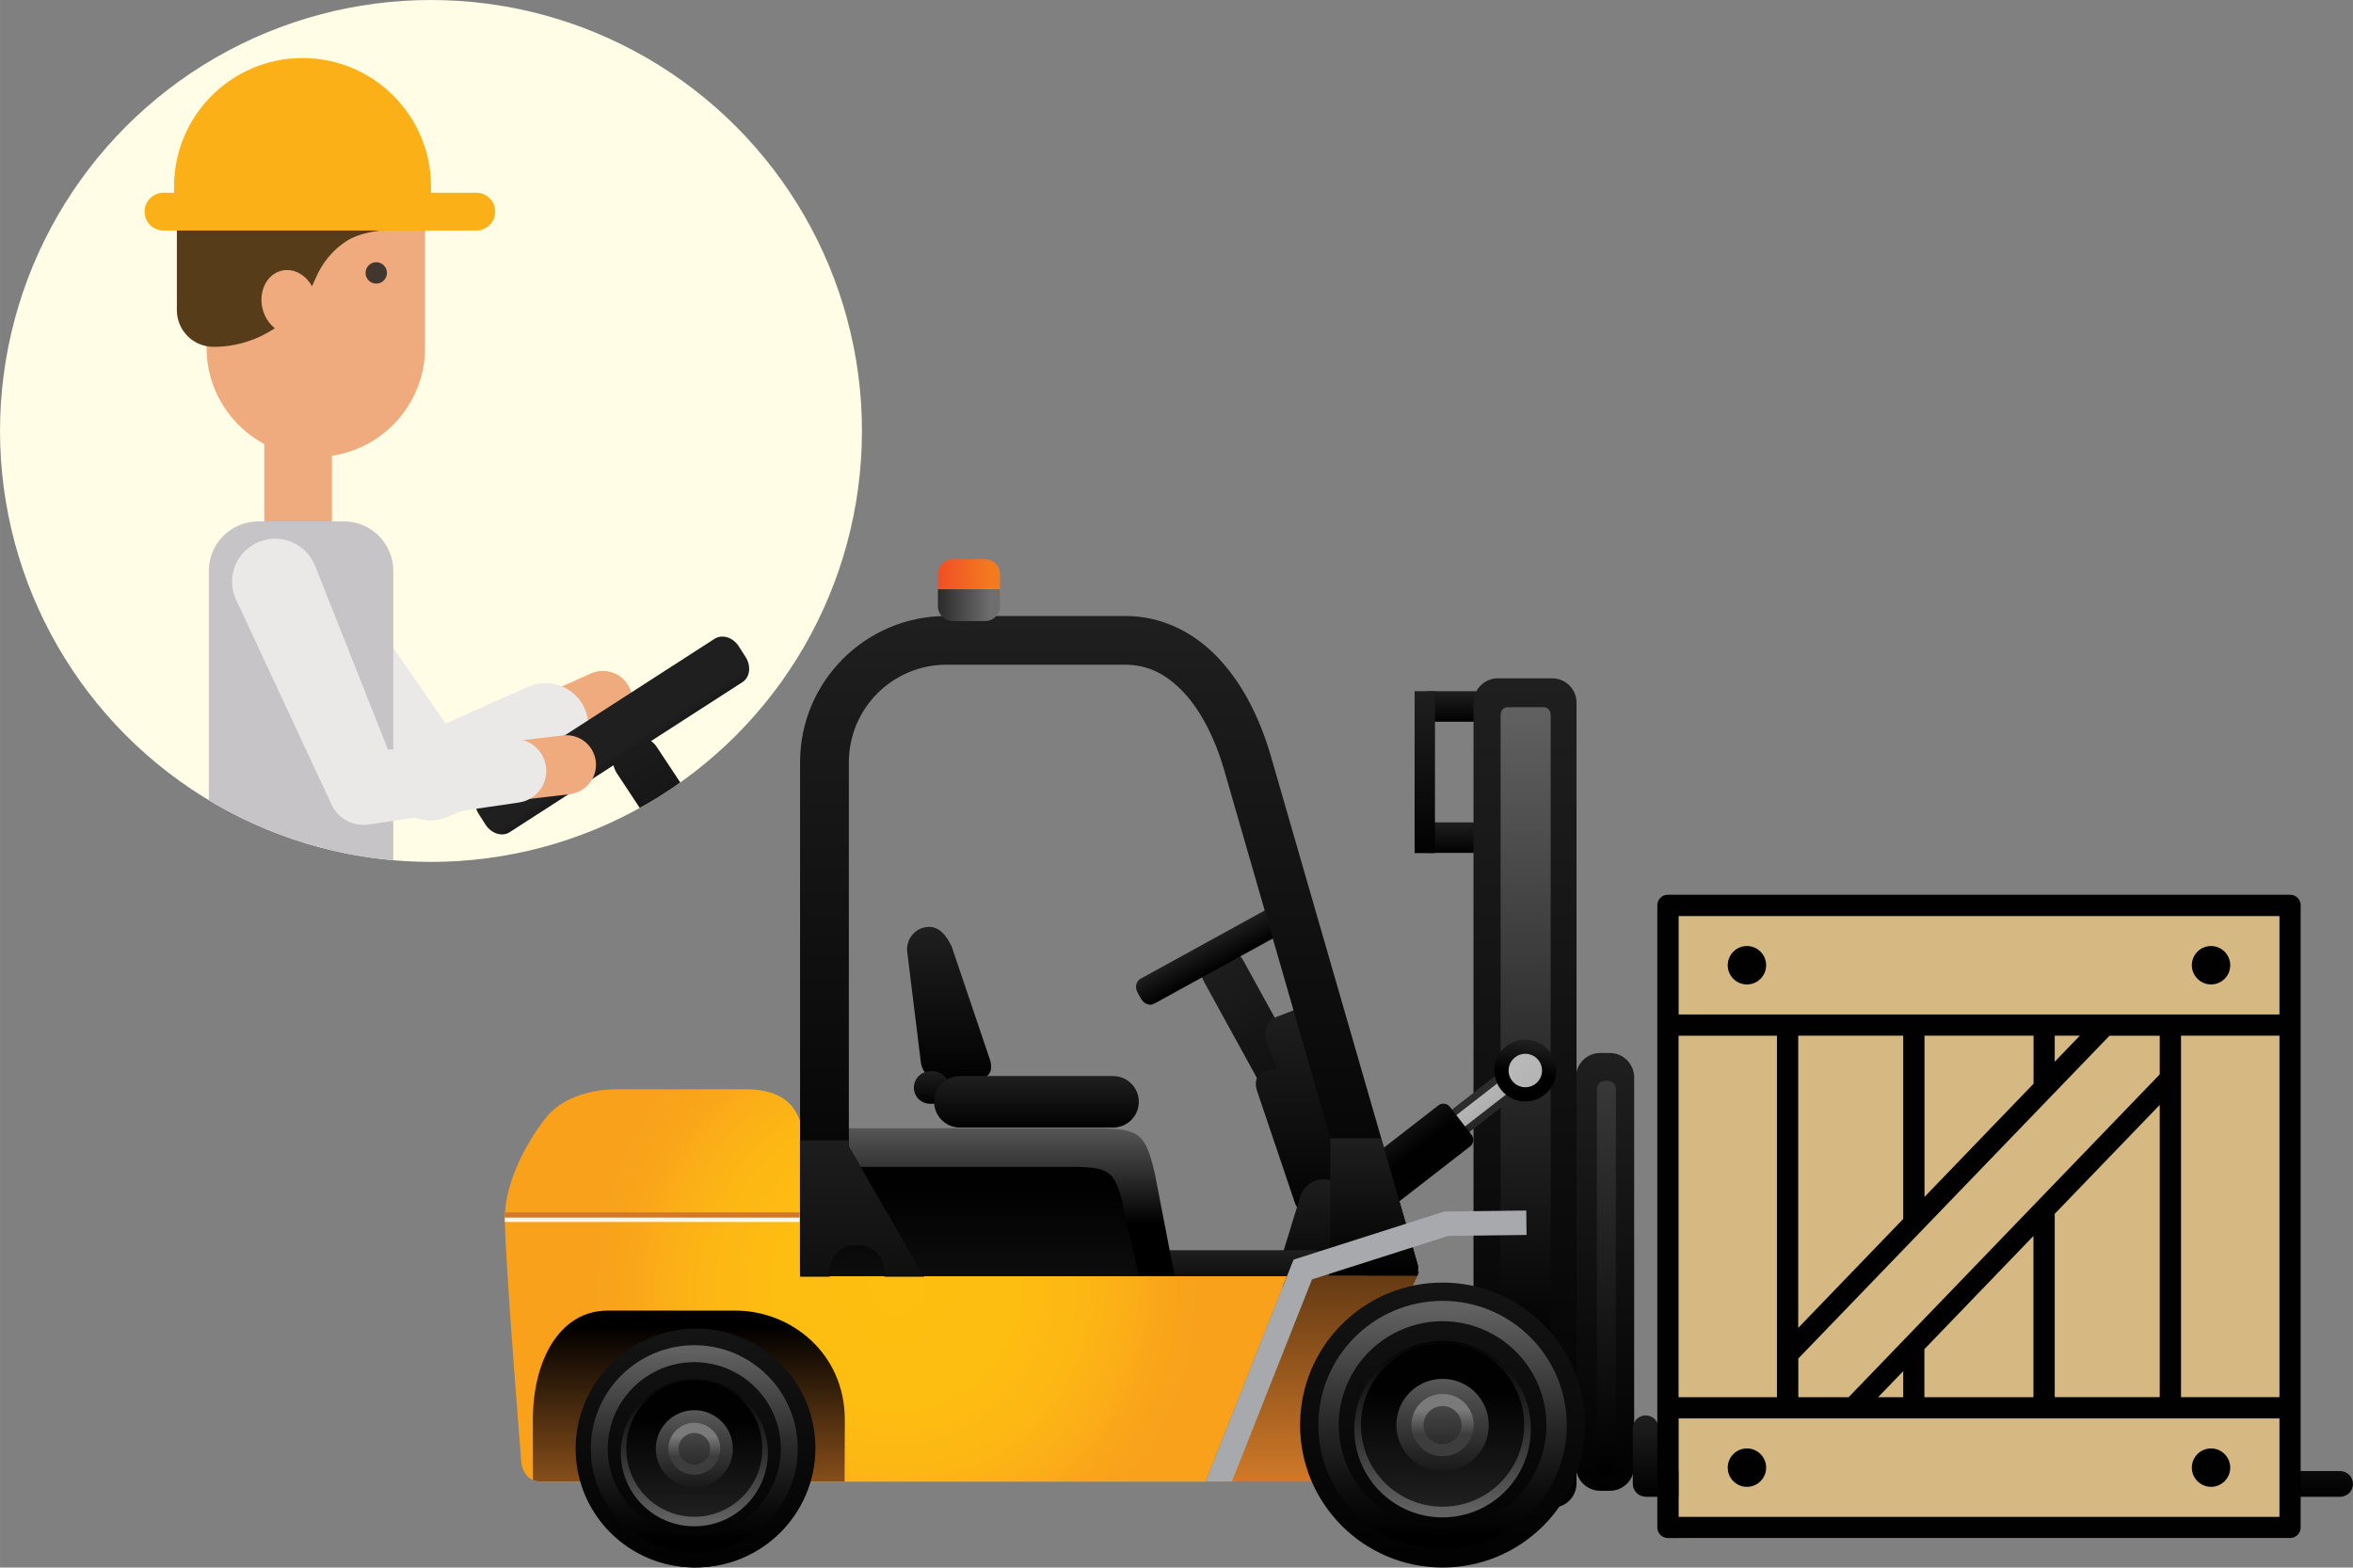 <?xml version="1.0" encoding="UTF-8" standalone="no"?>
<svg
   xmlns:dc="http://purl.org/dc/elements/1.1/"
   xmlns:cc="http://creativecommons.org/ns#"
   xmlns:rdf="http://www.w3.org/1999/02/22-rdf-syntax-ns#"
   xmlns:svg="http://www.w3.org/2000/svg"
   xmlns="http://www.w3.org/2000/svg"
   xmlns:xlink="http://www.w3.org/1999/xlink"
   version="1.1"
   id="svg10297"
   viewBox="0 0 226.58 150.95"
   height="42.601mm"
   width="63.946mm">
  <rect x="0" y="0" width="226.58" height="150.95" fill="#808080" stroke="none"/>
  <defs
     id="defs10299">
    <linearGradient
       gradientTransform="matrix(-1,0,0,1,10744.371,0)"
       y2="113.188"
       x2="10471.746"
       y1="110.251"
       x1="10471.746"
       gradientUnits="userSpaceOnUse"
       id="SVGID_1_">
      <stop
         id="stop6"
         style="stop-color:#1F1F1F"
         offset="0" />
      <stop
         id="stop8"
         style="stop-color:#010101"
         offset="1" />
    </linearGradient>
    <linearGradient
       gradientTransform="matrix(-1,0,0,1,10744.371,0)"
       y2="125.812"
       x2="10471.746"
       y1="122.877"
       x1="10471.746"
       gradientUnits="userSpaceOnUse"
       id="SVGID_2_">
      <stop
         id="stop13"
         style="stop-color:#1F1F1F"
         offset="0" />
      <stop
         id="stop15"
         style="stop-color:#010101"
         offset="1" />
    </linearGradient>
    <linearGradient
       gradientTransform="matrix(-1,0,0,1,10744.371,0)"
       y2="187.244"
       x2="10457.617"
       y1="145.094"
       x1="10457.617"
       gradientUnits="userSpaceOnUse"
       id="SVGID_3_">
      <stop
         id="stop20"
         style="stop-color:#1F1F1F"
         offset="0" />
      <stop
         id="stop22"
         style="stop-color:#010101"
         offset="1" />
    </linearGradient>
    <linearGradient
       gradientTransform="matrix(-1,0,0,1,10744.371,0)"
       y2="188.877"
       x2="10465.318"
       y1="109.011"
       x1="10465.318"
       gradientUnits="userSpaceOnUse"
       id="SVGID_4_">
      <stop
         id="stop27"
         style="stop-color:#1F1F1F"
         offset="0" />
      <stop
         id="stop29"
         style="stop-color:#010101"
         offset="1" />
    </linearGradient>
    <linearGradient
       gradientTransform="matrix(-1,0,0,1,10744.371,0)"
       y2="187.832"
       x2="10435.27"
       y1="179.994"
       x1="10435.27"
       gradientUnits="userSpaceOnUse"
       id="SVGID_5_">
      <stop
         id="stop34"
         style="stop-color:#1F1F1F"
         offset="0" />
      <stop
         id="stop36"
         style="stop-color:#010101"
         offset="1" />
    </linearGradient>
    <linearGradient
       gradientTransform="matrix(-1,0,0,1,10744.371,0)"
       y2="125.846"
       x2="10474.975"
       y1="110.251"
       x1="10474.975"
       gradientUnits="userSpaceOnUse"
       id="SVGID_6_">
      <stop
         id="stop41"
         style="stop-color:#1F1F1F"
         offset="0" />
      <stop
         id="stop43"
         style="stop-color:#010101"
         offset="1" />
    </linearGradient>
    <linearGradient
       gradientTransform="matrix(-1,0,0,1,10744.371,0)"
       y2="174.018"
       x2="10465.252"
       y1="111.799"
       x1="10465.252"
       gradientUnits="userSpaceOnUse"
       id="SVGID_7_">
      <stop
         id="stop48"
         style="stop-color:#616161"
         offset="0" />
      <stop
         id="stop50"
         style="stop-color:#000000"
         offset="1" />
    </linearGradient>
    <linearGradient
       gradientTransform="matrix(-1,0,0,1,10744.371,0)"
       y2="185.744"
       x2="10457.488"
       y1="147.769"
       x1="10457.488"
       gradientUnits="userSpaceOnUse"
       id="SVGID_8_">
      <stop
         id="stop55"
         style="stop-color:#383838"
         offset="0" />
      <stop
         id="stop57"
         style="stop-color:#000000"
         offset="1" />
    </linearGradient>
    <linearGradient
       gradientTransform="matrix(-0.876,0.481,0.481,0.876,11230.857,-1284.333)"
       y2="-4015.908"
       x2="10308.896"
       y1="-4043.9"
       x1="10308.896"
       gradientUnits="userSpaceOnUse"
       id="SVGID_9_">
      <stop
         id="stop62"
         style="stop-color:#1F1F1F"
         offset="0" />
      <stop
         id="stop64"
         style="stop-color:#010101"
         offset="1" />
    </linearGradient>
    <linearGradient
       gradientTransform="matrix(-0.876,0.481,0.481,0.876,11230.859,-1284.333)"
       y2="-4042.231"
       x2="10308.898"
       y1="-4044.985"
       x1="10308.898"
       gradientUnits="userSpaceOnUse"
       id="SVGID_10_">
      <stop
         id="stop69"
         style="stop-color:#1F1F1F"
         offset="0" />
      <stop
         id="stop71"
         style="stop-color:#010101"
         offset="1" />
    </linearGradient>
    <linearGradient
       gradientTransform="matrix(1,0,0,-1,6421.072,-3115.35)"
       y2="-3276.872"
       x2="-6162.942"
       y1="-3256.134"
       x1="-6162.942"
       gradientUnits="userSpaceOnUse"
       id="SVGID_11_">
      <stop
         id="stop76"
         style="stop-color:#1F1F1F"
         offset="0" />
      <stop
         id="stop78"
         style="stop-color:#010101"
         offset="1" />
    </linearGradient>
    <linearGradient
       gradientTransform="matrix(-0.956,-0.294,-0.294,0.956,10200.467,568.128)"
       y2="2540.225"
       x2="9618.642"
       y1="2528.84"
       x1="9622.143"
       gradientUnits="userSpaceOnUse"
       id="SVGID_12_">
      <stop
         id="stop83"
         style="stop-color:#1F1F1F"
         offset="0" />
      <stop
         id="stop85"
         style="stop-color:#010101"
         offset="1" />
    </linearGradient>
    <linearGradient
       gradientTransform="matrix(-1,0,0,1,10744.371,0)"
       y2="168.769"
       x2="10492.984"
       y1="164.082"
       x1="10492.984"
       gradientUnits="userSpaceOnUse"
       id="SVGID_13_">
      <stop
         id="stop90"
         style="stop-color:#1F1F1F"
         offset="0" />
      <stop
         id="stop92"
         style="stop-color:#010101"
         offset="1" />
    </linearGradient>
    <linearGradient
       gradientTransform="matrix(-1,0,0,1,10744.371,0)"
       y2="161.602"
       x2="10516.344"
       y1="151.161"
       x1="10516.344"
       gradientUnits="userSpaceOnUse"
       id="SVGID_14_">
      <stop
         id="stop97"
         style="stop-color:#616161"
         offset="0" />
      <stop
         id="stop99"
         style="stop-color:#000000"
         offset="1" />
    </linearGradient>
    <linearGradient
       gradientTransform="matrix(-1,0,0,1,10744.371,0)"
       y2="158.209"
       x2="10517.422"
       y1="179.744"
       x1="10517.422"
       gradientUnits="userSpaceOnUse"
       id="SVGID_15_">
      <stop
         id="stop104"
         style="stop-color:#1F1F1F"
         offset="0" />
      <stop
         id="stop106"
         style="stop-color:#010101"
         offset="1" />
    </linearGradient>
    <linearGradient
       gradientTransform="matrix(-1,0,0,1,10744.371,0)"
       y2="147.86"
       x2="10520.777"
       y1="132.935"
       x1="10520.777"
       gradientUnits="userSpaceOnUse"
       id="SVGID_16_">
      <stop
         id="stop111"
         style="stop-color:#1F1F1F"
         offset="0" />
      <stop
         id="stop113"
         style="stop-color:#010101"
         offset="1" />
    </linearGradient>
    <linearGradient
       gradientTransform="matrix(-1,0,0,1,10744.371,0)"
       y2="149.986"
       x2="10522.477"
       y1="146.856"
       x1="10522.477"
       gradientUnits="userSpaceOnUse"
       id="SVGID_17_">
      <stop
         id="stop118"
         style="stop-color:#1F1F1F"
         offset="0" />
      <stop
         id="stop120"
         style="stop-color:#010101"
         offset="1" />
    </linearGradient>
    <linearGradient
       gradientTransform="matrix(-1,0,0,1,10744.371,0)"
       y2="152.269"
       x2="10512.363"
       y1="147.312"
       x1="10512.363"
       gradientUnits="userSpaceOnUse"
       id="SVGID_18_">
      <stop
         id="stop125"
         style="stop-color:#1F1F1F"
         offset="0" />
      <stop
         id="stop127"
         style="stop-color:#010101"
         offset="1" />
    </linearGradient>
    <linearGradient
       gradientTransform="matrix(-1,0,0,1,10744.371,0)"
       y2="186.369"
       x2="10485.609"
       y1="147.774"
       x1="10485.609"
       gradientUnits="userSpaceOnUse"
       id="SVGID_19_">
      <stop
         id="stop132"
         style="stop-color:#000000"
         offset="0" />
      <stop
         id="stop134"
         style="stop-color:#D07928"
         offset="1" />
    </linearGradient>
    <linearGradient
       gradientTransform="matrix(-0.613,-0.79,-0.79,0.613,8730.73,963.032)"
       y2="6181.051"
       x2="5808.803"
       y1="6181.051"
       x1="5832.797"
       gradientUnits="userSpaceOnUse"
       id="SVGID_20_">
      <stop
         id="stop139"
         style="stop-color:#383838"
         offset="0" />
      <stop
         id="stop141"
         style="stop-color:#000000"
         offset="1" />
    </linearGradient>
    <linearGradient
       gradientTransform="matrix(-0.613,-0.79,-0.79,0.613,8730.73,963.032)"
       y2="6181.051"
       x2="5799.145"
       y1="6181.051"
       x1="5828.097"
       gradientUnits="userSpaceOnUse"
       id="SVGID_21_">
      <stop
         id="stop146"
         style="stop-color:#B8B8B8"
         offset="0" />
      <stop
         id="stop148"
         style="stop-color:#3D3D3D"
         offset="1" />
    </linearGradient>
    <linearGradient
       gradientTransform="matrix(-0.613,-0.79,-0.79,0.613,8730.73,963.032)"
       y2="6187.852"
       x2="5827.019"
       y1="6187.852"
       x1="5831.13"
       gradientUnits="userSpaceOnUse"
       id="SVGID_22_">
      <stop
         id="stop153"
         style="stop-color:#1F1F1F"
         offset="0" />
      <stop
         id="stop155"
         style="stop-color:#010101"
         offset="1" />
    </linearGradient>
    <linearGradient
       gradientTransform="matrix(-0.613,-0.79,-0.79,0.613,8730.73,963.032)"
       y2="6176.94"
       x2="5825.869"
       y1="6172.928"
       x1="5829.881"
       gradientUnits="userSpaceOnUse"
       id="SVGID_23_">
      <stop
         id="stop160"
         style="stop-color:#383838"
         offset="0" />
      <stop
         id="stop162"
         style="stop-color:#000000"
         offset="1" />
    </linearGradient>
    <linearGradient
       gradientTransform="matrix(-0.613,-0.79,-0.79,0.613,8730.73,963.032)"
       y2="6174.151"
       x2="5759.054"
       y1="6174.151"
       x1="5827.334"
       gradientUnits="userSpaceOnUse"
       id="SVGID_24_">
      <stop
         id="stop167"
         style="stop-color:#B8B8B8"
         offset="0" />
      <stop
         id="stop169"
         style="stop-color:#3D3D3D"
         offset="1" />
    </linearGradient>
    <radialGradient
       gradientUnits="userSpaceOnUse"
       gradientTransform="matrix(-1,0,0,1,10744.371,0)"
       r="29.791"
       cy="167.477"
       cx="10525.895"
       id="SVGID_25_">
      <stop
         id="stop174"
         style="stop-color:#FEBF10"
         offset="0" />
      <stop
         id="stop176"
         style="stop-color:#FEBD11"
         offset="0.39" />
      <stop
         id="stop178"
         style="stop-color:#FDB714"
         offset="0.601" />
      <stop
         id="stop180"
         style="stop-color:#FBAD18"
         offset="0.769" />
      <stop
         id="stop182"
         style="stop-color:#FAA51A"
         offset="0.859" />
      <stop
         id="stop184"
         style="stop-color:#F9A11B"
         offset="0.984" />
    </radialGradient>
    <linearGradient
       gradientTransform="matrix(-1,0,0,1,10744.371,0)"
       y2="166.625"
       x2="10505.381"
       y1="103.008"
       x1="10505.381"
       gradientUnits="userSpaceOnUse"
       id="SVGID_26_">
      <stop
         id="stop189"
         style="stop-color:#1F1F1F"
         offset="0" />
      <stop
         id="stop191"
         style="stop-color:#010101"
         offset="1" />
    </linearGradient>
    <linearGradient
       gradientTransform="matrix(-1,0,0,1,10744.371,0)"
       y2="166.3"
       x2="10479.934"
       y1="153.25"
       x1="10479.934"
       gradientUnits="userSpaceOnUse"
       id="SVGID_27_">
      <stop
         id="stop196"
         style="stop-color:#1F1F1F"
         offset="0" />
      <stop
         id="stop198"
         style="stop-color:#010101"
         offset="1" />
    </linearGradient>
    <linearGradient
       gradientTransform="matrix(-1,0,0,1,10744.371,0)"
       y2="180.394"
       x2="10529.172"
       y1="151.552"
       x1="10529.172"
       gradientUnits="userSpaceOnUse"
       id="SVGID_28_">
      <stop
         id="stop203"
         style="stop-color:#1F1F1F"
         offset="0" />
      <stop
         id="stop205"
         style="stop-color:#010101"
         offset="1" />
    </linearGradient>
    <linearGradient
       gradientTransform="matrix(-1,0,0,1,10744.371,0)"
       y2="194.519"
       x2="10545.836"
       y1="171.421"
       x1="10545.836"
       gradientUnits="userSpaceOnUse"
       id="SVGID_29_">
      <stop
         id="stop210"
         style="stop-color:#000000"
         offset="0" />
      <stop
         id="stop212"
         style="stop-color:#D07928"
         offset="1" />
    </linearGradient>
    <linearGradient
       gradientTransform="matrix(-1,0,0,1,10744.371,0)"
       y2="194.635"
       x2="10545.15"
       y1="171.635"
       x1="10545.15"
       gradientUnits="userSpaceOnUse"
       id="SVGID_30_">
      <stop
         id="stop219"
         style="stop-color:#141414"
         offset="0" />
      <stop
         id="stop221"
         style="stop-color:#010101"
         offset="1" />
    </linearGradient>
    <linearGradient
       gradientTransform="matrix(-1,0,0,1,10744.371,0)"
       y2="200.999"
       x2="10545.15"
       y1="181.226"
       x1="10545.15"
       gradientUnits="userSpaceOnUse"
       id="SVGID_31_">
      <stop
         id="stop226"
         style="stop-color:#EBEBEB"
         offset="0" />
      <stop
         id="stop228"
         style="stop-color:#5C5C5C"
         offset="1" />
    </linearGradient>
    <linearGradient
       gradientTransform="matrix(-1,0,0,1,10744.371,0)"
       y2="194.635"
       x2="10545.312"
       y1="171.764"
       x1="10545.312"
       gradientUnits="userSpaceOnUse"
       id="SVGID_32_">
      <stop
         id="stop233"
         style="stop-color:#141414"
         offset="0" />
      <stop
         id="stop235"
         style="stop-color:#010101"
         offset="1" />
    </linearGradient>
    <linearGradient
       gradientTransform="matrix(-1,0,0,1,10744.371,0)"
       y2="192.106"
       x2="10545.312"
       y1="173.831"
       x1="10545.312"
       gradientUnits="userSpaceOnUse"
       id="SVGID_33_">
      <stop
         id="stop242"
         style="stop-color:#616161"
         offset="0" />
      <stop
         id="stop244"
         style="stop-color:#5D5D5D"
         offset="0.031" />
      <stop
         id="stop246"
         style="stop-color:#2B2B2B"
         offset="0.475" />
      <stop
         id="stop248"
         style="stop-color:#0C0C0C"
         offset="0.812" />
      <stop
         id="stop250"
         style="stop-color:#000000"
         offset="1" />
    </linearGradient>
    <linearGradient
       gradientTransform="matrix(-1,0,0,1,10744.371,0)"
       y2="175.692"
       x2="10545.312"
       y1="190.051"
       x1="10545.312"
       gradientUnits="userSpaceOnUse"
       id="SVGID_34_">
      <stop
         id="stop255"
         style="stop-color:#616161"
         offset="0" />
      <stop
         id="stop257"
         style="stop-color:#5D5D5D"
         offset="0.031" />
      <stop
         id="stop259"
         style="stop-color:#2B2B2B"
         offset="0.475" />
      <stop
         id="stop261"
         style="stop-color:#0C0C0C"
         offset="0.812" />
      <stop
         id="stop263"
         style="stop-color:#000000"
         offset="1" />
    </linearGradient>
    <linearGradient
       gradientTransform="matrix(-1,0,0,1,10744.371,0)"
       y2="180.467"
       x2="10545.312"
       y1="189.603"
       x1="10545.312"
       gradientUnits="userSpaceOnUse"
       id="SVGID_35_">
      <stop
         id="stop268"
         style="stop-color:#1F1F1F"
         offset="0" />
      <stop
         id="stop270"
         style="stop-color:#010101"
         offset="1" />
    </linearGradient>
    <linearGradient
       gradientTransform="matrix(-1,0,0,1,10744.371,0)"
       y2="189.811"
       x2="10545.312"
       y1="178.532"
       x1="10545.312"
       gradientUnits="userSpaceOnUse"
       id="SVGID_36_">
      <stop
         id="stop275"
         style="stop-color:#616161"
         offset="0" />
      <stop
         id="stop277"
         style="stop-color:#000000"
         offset="1" />
    </linearGradient>
    <linearGradient
       gradientTransform="matrix(-1,0,0,1,10744.371,0)"
       y2="183.947"
       x2="10545.312"
       y1="181.989"
       x1="10545.312"
       gradientUnits="userSpaceOnUse"
       id="SVGID_37_">
      <stop
         id="stop284"
         style="stop-color:#7A7A7A"
         offset="0" />
      <stop
         id="stop286"
         style="stop-color:#3D3D3D"
         offset="1" />
    </linearGradient>
    <linearGradient
       gradientTransform="matrix(-1,0,0,1,10744.371,0)"
       y2="194.635"
       x2="10473.262"
       y1="167.197"
       x1="10473.262"
       gradientUnits="userSpaceOnUse"
       id="SVGID_38_">
      <stop
         id="stop291"
         style="stop-color:#141414"
         offset="0" />
      <stop
         id="stop293"
         style="stop-color:#010101"
         offset="1" />
    </linearGradient>
    <linearGradient
       gradientTransform="matrix(-1,0,0,1,10744.371,0)"
       y2="191.601"
       x2="10473.262"
       y1="169.677"
       x1="10473.262"
       gradientUnits="userSpaceOnUse"
       id="SVGID_39_">
      <stop
         id="stop300"
         style="stop-color:#616161"
         offset="0" />
      <stop
         id="stop302"
         style="stop-color:#5D5D5D"
         offset="0.031" />
      <stop
         id="stop304"
         style="stop-color:#2B2B2B"
         offset="0.475" />
      <stop
         id="stop306"
         style="stop-color:#0C0C0C"
         offset="0.812" />
      <stop
         id="stop308"
         style="stop-color:#000000"
         offset="1" />
    </linearGradient>
    <linearGradient
       gradientTransform="matrix(-1,0,0,1,10744.371,0)"
       y2="171.83"
       x2="10473.262"
       y1="189.057"
       x1="10473.262"
       gradientUnits="userSpaceOnUse"
       id="SVGID_40_">
      <stop
         id="stop313"
         style="stop-color:#616161"
         offset="0" />
      <stop
         id="stop315"
         style="stop-color:#5D5D5D"
         offset="0.031" />
      <stop
         id="stop317"
         style="stop-color:#2B2B2B"
         offset="0.475" />
      <stop
         id="stop319"
         style="stop-color:#0C0C0C"
         offset="0.812" />
      <stop
         id="stop321"
         style="stop-color:#000000"
         offset="1" />
    </linearGradient>
    <linearGradient
       gradientTransform="matrix(-1,0,0,1,10744.371,0)"
       y2="177.637"
       x2="10473.26"
       y1="188.6"
       x1="10473.26"
       gradientUnits="userSpaceOnUse"
       id="SVGID_41_">
      <stop
         id="stop326"
         style="stop-color:#1F1F1F"
         offset="0" />
      <stop
         id="stop328"
         style="stop-color:#010101"
         offset="1" />
    </linearGradient>
    <linearGradient
       gradientTransform="matrix(-1,0,0,1,10744.371,0)"
       y2="188.848"
       x2="10473.262"
       y1="175.316"
       x1="10473.262"
       gradientUnits="userSpaceOnUse"
       id="SVGID_42_">
      <stop
         id="stop333"
         style="stop-color:#616161"
         offset="0" />
      <stop
         id="stop335"
         style="stop-color:#000000"
         offset="1" />
    </linearGradient>
    <linearGradient
       gradientTransform="matrix(-1,0,0,1,10744.371,0)"
       y2="181.812"
       x2="10473.262"
       y1="179.464"
       x1="10473.262"
       gradientUnits="userSpaceOnUse"
       id="SVGID_43_">
      <stop
         id="stop342"
         style="stop-color:#7A7A7A"
         offset="0" />
      <stop
         id="stop344"
         style="stop-color:#3D3D3D"
         offset="1" />
    </linearGradient>
    <linearGradient
       gradientTransform="matrix(-1,0,0,1,10744.371,0)"
       y2="157.811"
       x2="10549.357"
       y1="161.685"
       x1="10549.357"
       gradientUnits="userSpaceOnUse"
       id="SVGID_44_">
      <stop
         id="stop349"
         style="stop-color:#FFFFFF"
         offset="0" />
      <stop
         id="stop351"
         style="stop-color:#FBF5E8"
         offset="0.139" />
      <stop
         id="stop353"
         style="stop-color:#F0DAAC"
         offset="0.431" />
      <stop
         id="stop355"
         style="stop-color:#DFAF4C"
         offset="0.849" />
      <stop
         id="stop357"
         style="stop-color:#D99F28"
         offset="1" />
    </linearGradient>
    <linearGradient
       gradientTransform="matrix(-1,0,0,1,10744.371,0)"
       y2="159.774"
       x2="10549.359"
       y1="155.197"
       x1="10549.359"
       gradientUnits="userSpaceOnUse"
       id="SVGID_45_">
      <stop
         id="stop362"
         style="stop-color:#000000"
         offset="0" />
      <stop
         id="stop364"
         style="stop-color:#D07928"
         offset="1" />
    </linearGradient>
    <linearGradient
       gradientTransform="matrix(0,-1,-1,0,6189.426,4928.368)"
       y2="5961.743"
       x2="4829.298"
       y1="5967.31"
       x1="4829.298"
       gradientUnits="userSpaceOnUse"
       id="SVGID_46_">
      <stop
         id="stop369"
         style="stop-color:#F04C25"
         offset="0" />
      <stop
         id="stop371"
         style="stop-color:#F47A20"
         offset="1" />
    </linearGradient>
    <linearGradient
       gradientTransform="matrix(0,-1,-1,0,6189.426,4928.368)"
       y2="5969.981"
       x2="4826.398"
       y1="5961.834"
       x1="4826.398"
       gradientUnits="userSpaceOnUse"
       id="SVGID_47_">
      <stop
         id="stop376"
         style="stop-color:#6E6E6E"
         offset="0" />
      <stop
         id="stop378"
         style="stop-color:#010101"
         offset="1" />
    </linearGradient>
    <clipPath
       id="SVGID_48_">
      <circle
         id="use392"
         cx="173.7"
         cy="85.19"
         r="41.5" />
    </clipPath>
    <linearGradient
       gradientTransform="matrix(-0.834,0.551,0.551,0.834,11066.744,-2163.356)"
       y2="-4067.476"
       x2="10328.199"
       y1="-4097.421"
       x1="10328.199"
       gradientUnits="userSpaceOnUse"
       id="SVGID_49_">
      <stop
         id="stop401"
         style="stop-color:#1F1F1F"
         offset="0" />
      <stop
         id="stop403"
         style="stop-color:#010101"
         offset="1" />
    </linearGradient>
    <linearGradient
       gradientTransform="matrix(-0.84,0.542,0.542,0.84,11094.713,-2041.618)"
       y2="-4094.439"
       x2="10332.516"
       y1="-4099.403"
       x1="10332.516"
       gradientUnits="userSpaceOnUse"
       id="SVGID_50_">
      <stop
         id="stop408"
         style="stop-color:#1F1F1F"
         offset="0" />
      <stop
         id="stop410"
         style="stop-color:#010101"
         offset="1" />
    </linearGradient>
    <linearGradient
       gradientTransform="matrix(-1,0,0,1,10744.371,0)"
       y2="113.188"
       x2="10142.816"
       y1="110.251"
       x1="10142.816"
       gradientUnits="userSpaceOnUse"
       id="SVGID_51_">
      <stop
         id="stop462"
         style="stop-color:#1F1F1F"
         offset="0" />
      <stop
         id="stop464"
         style="stop-color:#010101"
         offset="1" />
    </linearGradient>
    <linearGradient
       gradientTransform="matrix(-1,0,0,1,10744.371,0)"
       y2="125.812"
       x2="10142.816"
       y1="122.877"
       x1="10142.816"
       gradientUnits="userSpaceOnUse"
       id="SVGID_52_">
      <stop
         id="stop469"
         style="stop-color:#1F1F1F"
         offset="0" />
      <stop
         id="stop471"
         style="stop-color:#010101"
         offset="1" />
    </linearGradient>
    <linearGradient
       gradientTransform="matrix(-1,0,0,1,10744.371,0)"
       y2="187.244"
       x2="10128.691"
       y1="145.094"
       x1="10128.691"
       gradientUnits="userSpaceOnUse"
       id="SVGID_53_">
      <stop
         id="stop476"
         style="stop-color:#1F1F1F"
         offset="0" />
      <stop
         id="stop478"
         style="stop-color:#010101"
         offset="1" />
    </linearGradient>
    <linearGradient
       gradientTransform="matrix(-1,0,0,1,10744.371,0)"
       y2="188.877"
       x2="10136.391"
       y1="109.011"
       x1="10136.391"
       gradientUnits="userSpaceOnUse"
       id="SVGID_54_">
      <stop
         id="stop483"
         style="stop-color:#1F1F1F"
         offset="0" />
      <stop
         id="stop485"
         style="stop-color:#010101"
         offset="1" />
    </linearGradient>
    <linearGradient
       gradientTransform="matrix(-1,0,0,1,10744.371,0)"
       y2="187.832"
       x2="10091.344"
       y1="179.994"
       x1="10091.344"
       gradientUnits="userSpaceOnUse"
       id="SVGID_55_">
      <stop
         id="stop490"
         style="stop-color:#1F1F1F"
         offset="0" />
      <stop
         id="stop492"
         style="stop-color:#010101"
         offset="1" />
    </linearGradient>
    <linearGradient
       gradientTransform="matrix(-1,0,0,1,10744.371,0)"
       y2="125.846"
       x2="10146.047"
       y1="110.251"
       x1="10146.047"
       gradientUnits="userSpaceOnUse"
       id="SVGID_56_">
      <stop
         id="stop497"
         style="stop-color:#1F1F1F"
         offset="0" />
      <stop
         id="stop499"
         style="stop-color:#010101"
         offset="1" />
    </linearGradient>
    <linearGradient
       gradientTransform="matrix(-1,0,0,1,10744.371,0)"
       y2="174.018"
       x2="10136.324"
       y1="111.799"
       x1="10136.324"
       gradientUnits="userSpaceOnUse"
       id="SVGID_57_">
      <stop
         id="stop504"
         style="stop-color:#616161"
         offset="0" />
      <stop
         id="stop506"
         style="stop-color:#000000"
         offset="1" />
    </linearGradient>
    <linearGradient
       gradientTransform="matrix(-1,0,0,1,10744.371,0)"
       y2="185.744"
       x2="10128.561"
       y1="147.769"
       x1="10128.561"
       gradientUnits="userSpaceOnUse"
       id="SVGID_58_">
      <stop
         id="stop511"
         style="stop-color:#383838"
         offset="0" />
      <stop
         id="stop513"
         style="stop-color:#000000"
         offset="1" />
    </linearGradient>
    <linearGradient
       gradientTransform="matrix(-0.876,0.481,0.481,0.876,11230.857,-1284.333)"
       y2="-3857.518"
       x2="10020.602"
       y1="-3885.508"
       x1="10020.602"
       gradientUnits="userSpaceOnUse"
       id="SVGID_59_">
      <stop
         id="stop518"
         style="stop-color:#1F1F1F"
         offset="0" />
      <stop
         id="stop520"
         style="stop-color:#010101"
         offset="1" />
    </linearGradient>
    <linearGradient
       gradientTransform="matrix(-0.876,0.481,0.481,0.876,11230.859,-1284.333)"
       y2="-3883.839"
       x2="10020.604"
       y1="-3886.593"
       x1="10020.604"
       gradientUnits="userSpaceOnUse"
       id="SVGID_60_">
      <stop
         id="stop525"
         style="stop-color:#1F1F1F"
         offset="0" />
      <stop
         id="stop527"
         style="stop-color:#010101"
         offset="1" />
    </linearGradient>
    <linearGradient
       gradientTransform="matrix(1,0,0,-1,6421.072,-3115.35)"
       y2="-3276.872"
       x2="-5834.015"
       y1="-3256.134"
       x1="-5834.015"
       gradientUnits="userSpaceOnUse"
       id="SVGID_61_">
      <stop
         id="stop532"
         style="stop-color:#1F1F1F"
         offset="0" />
      <stop
         id="stop534"
         style="stop-color:#010101"
         offset="1" />
    </linearGradient>
    <linearGradient
       gradientTransform="matrix(-0.956,-0.294,-0.294,0.956,10200.467,568.128)"
       y2="2443.546"
       x2="9304.231"
       y1="2432.161"
       x1="9307.732"
       gradientUnits="userSpaceOnUse"
       id="SVGID_62_">
      <stop
         id="stop539"
         style="stop-color:#1F1F1F"
         offset="0" />
      <stop
         id="stop541"
         style="stop-color:#010101"
         offset="1" />
    </linearGradient>
    <linearGradient
       gradientTransform="matrix(-1,0,0,1,10744.371,0)"
       y2="168.769"
       x2="10164.057"
       y1="164.082"
       x1="10164.057"
       gradientUnits="userSpaceOnUse"
       id="SVGID_63_">
      <stop
         id="stop546"
         style="stop-color:#1F1F1F"
         offset="0" />
      <stop
         id="stop548"
         style="stop-color:#010101"
         offset="1" />
    </linearGradient>
    <linearGradient
       gradientTransform="matrix(-1,0,0,1,10744.371,0)"
       y2="161.602"
       x2="10187.416"
       y1="151.161"
       x1="10187.416"
       gradientUnits="userSpaceOnUse"
       id="SVGID_64_">
      <stop
         id="stop553"
         style="stop-color:#616161"
         offset="0" />
      <stop
         id="stop555"
         style="stop-color:#000000"
         offset="1" />
    </linearGradient>
    <linearGradient
       gradientTransform="matrix(-1,0,0,1,10744.371,0)"
       y2="158.209"
       x2="10188.496"
       y1="179.744"
       x1="10188.496"
       gradientUnits="userSpaceOnUse"
       id="SVGID_65_">
      <stop
         id="stop560"
         style="stop-color:#1F1F1F"
         offset="0" />
      <stop
         id="stop562"
         style="stop-color:#010101"
         offset="1" />
    </linearGradient>
    <linearGradient
       gradientTransform="matrix(-1,0,0,1,10744.371,0)"
       y2="147.86"
       x2="10191.852"
       y1="132.935"
       x1="10191.852"
       gradientUnits="userSpaceOnUse"
       id="SVGID_66_">
      <stop
         id="stop567"
         style="stop-color:#1F1F1F"
         offset="0" />
      <stop
         id="stop569"
         style="stop-color:#010101"
         offset="1" />
    </linearGradient>
    <linearGradient
       gradientTransform="matrix(-1,0,0,1,10744.371,0)"
       y2="149.986"
       x2="10193.547"
       y1="146.856"
       x1="10193.547"
       gradientUnits="userSpaceOnUse"
       id="SVGID_67_">
      <stop
         id="stop574"
         style="stop-color:#1F1F1F"
         offset="0" />
      <stop
         id="stop576"
         style="stop-color:#010101"
         offset="1" />
    </linearGradient>
    <linearGradient
       gradientTransform="matrix(-1,0,0,1,10744.371,0)"
       y2="152.269"
       x2="10183.434"
       y1="147.312"
       x1="10183.434"
       gradientUnits="userSpaceOnUse"
       id="SVGID_68_">
      <stop
         id="stop581"
         style="stop-color:#1F1F1F"
         offset="0" />
      <stop
         id="stop583"
         style="stop-color:#010101"
         offset="1" />
    </linearGradient>
    <linearGradient
       gradientTransform="matrix(-1,0,0,1,10744.371,0)"
       y2="186.369"
       x2="10156.684"
       y1="147.774"
       x1="10156.684"
       gradientUnits="userSpaceOnUse"
       id="SVGID_69_">
      <stop
         id="stop588"
         style="stop-color:#000000"
         offset="0" />
      <stop
         id="stop590"
         style="stop-color:#D07928"
         offset="1" />
    </linearGradient>
    <linearGradient
       gradientTransform="matrix(-0.613,-0.79,-0.79,0.613,8730.73,963.032)"
       y2="5921.275"
       x2="5607.048"
       y1="5921.275"
       x1="5631.042"
       gradientUnits="userSpaceOnUse"
       id="SVGID_70_">
      <stop
         id="stop595"
         style="stop-color:#383838"
         offset="0" />
      <stop
         id="stop597"
         style="stop-color:#000000"
         offset="1" />
    </linearGradient>
    <linearGradient
       gradientTransform="matrix(-0.613,-0.79,-0.79,0.613,8730.73,963.032)"
       y2="5921.275"
       x2="5597.368"
       y1="5921.275"
       x1="5626.341"
       gradientUnits="userSpaceOnUse"
       id="SVGID_71_">
      <stop
         id="stop602"
         style="stop-color:#B8B8B8"
         offset="0" />
      <stop
         id="stop604"
         style="stop-color:#3D3D3D"
         offset="1" />
    </linearGradient>
    <linearGradient
       gradientTransform="matrix(-0.613,-0.79,-0.79,0.613,8730.73,963.032)"
       y2="5928.077"
       x2="5625.264"
       y1="5928.077"
       x1="5629.374"
       gradientUnits="userSpaceOnUse"
       id="SVGID_72_">
      <stop
         id="stop609"
         style="stop-color:#1F1F1F"
         offset="0" />
      <stop
         id="stop611"
         style="stop-color:#010101"
         offset="1" />
    </linearGradient>
    <linearGradient
       gradientTransform="matrix(-0.613,-0.79,-0.79,0.613,8730.73,963.032)"
       y2="5917.166"
       x2="5624.114"
       y1="5913.153"
       x1="5628.127"
       gradientUnits="userSpaceOnUse"
       id="SVGID_73_">
      <stop
         id="stop616"
         style="stop-color:#383838"
         offset="0" />
      <stop
         id="stop618"
         style="stop-color:#000000"
         offset="1" />
    </linearGradient>
    <linearGradient
       gradientTransform="matrix(-0.613,-0.79,-0.79,0.613,8730.73,963.032)"
       y2="5914.376"
       x2="5557.319"
       y1="5914.376"
       x1="5625.58"
       gradientUnits="userSpaceOnUse"
       id="SVGID_74_">
      <stop
         id="stop623"
         style="stop-color:#B8B8B8"
         offset="0" />
      <stop
         id="stop625"
         style="stop-color:#3D3D3D"
         offset="1" />
    </linearGradient>
    <radialGradient
       gradientUnits="userSpaceOnUse"
       gradientTransform="matrix(-1,0,0,1,10744.371,0)"
       r="29.79"
       cy="167.477"
       cx="10196.969"
       id="SVGID_75_">
      <stop
         id="stop630"
         style="stop-color:#FEBF10"
         offset="0" />
      <stop
         id="stop632"
         style="stop-color:#FEBD11"
         offset="0.39" />
      <stop
         id="stop634"
         style="stop-color:#FDB714"
         offset="0.601" />
      <stop
         id="stop636"
         style="stop-color:#FBAD18"
         offset="0.769" />
      <stop
         id="stop638"
         style="stop-color:#FAA51A"
         offset="0.859" />
      <stop
         id="stop640"
         style="stop-color:#F9A11B"
         offset="0.984" />
    </radialGradient>
    <linearGradient
       gradientTransform="matrix(-1,0,0,1,10744.371,0)"
       y2="166.625"
       x2="10176.453"
       y1="103.008"
       x1="10176.453"
       gradientUnits="userSpaceOnUse"
       id="SVGID_76_">
      <stop
         id="stop645"
         style="stop-color:#1F1F1F"
         offset="0" />
      <stop
         id="stop647"
         style="stop-color:#010101"
         offset="1" />
    </linearGradient>
    <linearGradient
       gradientTransform="matrix(-1,0,0,1,10744.371,0)"
       y2="166.3"
       x2="10151.006"
       y1="153.25"
       x1="10151.006"
       gradientUnits="userSpaceOnUse"
       id="SVGID_77_">
      <stop
         id="stop652"
         style="stop-color:#1F1F1F"
         offset="0" />
      <stop
         id="stop654"
         style="stop-color:#010101"
         offset="1" />
    </linearGradient>
    <linearGradient
       gradientTransform="matrix(-1,0,0,1,10744.371,0)"
       y2="180.394"
       x2="10200.246"
       y1="151.552"
       x1="10200.246"
       gradientUnits="userSpaceOnUse"
       id="SVGID_78_">
      <stop
         id="stop659"
         style="stop-color:#1F1F1F"
         offset="0" />
      <stop
         id="stop661"
         style="stop-color:#010101"
         offset="1" />
    </linearGradient>
    <linearGradient
       gradientTransform="matrix(-1,0,0,1,10744.371,0)"
       y2="194.519"
       x2="10216.908"
       y1="171.421"
       x1="10216.908"
       gradientUnits="userSpaceOnUse"
       id="SVGID_79_">
      <stop
         id="stop666"
         style="stop-color:#000000"
         offset="0" />
      <stop
         id="stop668"
         style="stop-color:#D07928"
         offset="1" />
    </linearGradient>
    <linearGradient
       gradientTransform="matrix(-1,0,0,1,10744.371,0)"
       y2="194.635"
       x2="10216.223"
       y1="171.635"
       x1="10216.223"
       gradientUnits="userSpaceOnUse"
       id="SVGID_80_">
      <stop
         id="stop675"
         style="stop-color:#141414"
         offset="0" />
      <stop
         id="stop677"
         style="stop-color:#010101"
         offset="1" />
    </linearGradient>
    <linearGradient
       gradientTransform="matrix(-1,0,0,1,10744.371,0)"
       y2="200.999"
       x2="10216.223"
       y1="181.226"
       x1="10216.223"
       gradientUnits="userSpaceOnUse"
       id="SVGID_81_">
      <stop
         id="stop682"
         style="stop-color:#EBEBEB"
         offset="0" />
      <stop
         id="stop684"
         style="stop-color:#5C5C5C"
         offset="1" />
    </linearGradient>
    <linearGradient
       gradientTransform="matrix(-1,0,0,1,10744.371,0)"
       y2="194.635"
       x2="10216.387"
       y1="171.764"
       x1="10216.387"
       gradientUnits="userSpaceOnUse"
       id="SVGID_82_">
      <stop
         id="stop689"
         style="stop-color:#141414"
         offset="0" />
      <stop
         id="stop691"
         style="stop-color:#010101"
         offset="1" />
    </linearGradient>
    <linearGradient
       gradientTransform="matrix(-1,0,0,1,10744.371,0)"
       y2="192.106"
       x2="10216.387"
       y1="173.831"
       x1="10216.387"
       gradientUnits="userSpaceOnUse"
       id="SVGID_83_">
      <stop
         id="stop698"
         style="stop-color:#616161"
         offset="0" />
      <stop
         id="stop700"
         style="stop-color:#5D5D5D"
         offset="0.031" />
      <stop
         id="stop702"
         style="stop-color:#2B2B2B"
         offset="0.475" />
      <stop
         id="stop704"
         style="stop-color:#0C0C0C"
         offset="0.812" />
      <stop
         id="stop706"
         style="stop-color:#000000"
         offset="1" />
    </linearGradient>
    <linearGradient
       gradientTransform="matrix(-1,0,0,1,10744.371,0)"
       y2="175.692"
       x2="10216.385"
       y1="190.051"
       x1="10216.385"
       gradientUnits="userSpaceOnUse"
       id="SVGID_84_">
      <stop
         id="stop711"
         style="stop-color:#616161"
         offset="0" />
      <stop
         id="stop713"
         style="stop-color:#5D5D5D"
         offset="0.031" />
      <stop
         id="stop715"
         style="stop-color:#2B2B2B"
         offset="0.475" />
      <stop
         id="stop717"
         style="stop-color:#0C0C0C"
         offset="0.812" />
      <stop
         id="stop719"
         style="stop-color:#000000"
         offset="1" />
    </linearGradient>
    <linearGradient
       gradientTransform="matrix(-1,0,0,1,10744.371,0)"
       y2="180.467"
       x2="10216.385"
       y1="189.603"
       x1="10216.385"
       gradientUnits="userSpaceOnUse"
       id="SVGID_85_">
      <stop
         id="stop724"
         style="stop-color:#1F1F1F"
         offset="0" />
      <stop
         id="stop726"
         style="stop-color:#010101"
         offset="1" />
    </linearGradient>
    <linearGradient
       gradientTransform="matrix(-1,0,0,1,10744.371,0)"
       y2="189.811"
       x2="10216.387"
       y1="178.532"
       x1="10216.387"
       gradientUnits="userSpaceOnUse"
       id="SVGID_86_">
      <stop
         id="stop731"
         style="stop-color:#616161"
         offset="0" />
      <stop
         id="stop733"
         style="stop-color:#000000"
         offset="1" />
    </linearGradient>
    <linearGradient
       gradientTransform="matrix(-1,0,0,1,10744.371,0)"
       y2="183.947"
       x2="10216.387"
       y1="181.989"
       x1="10216.387"
       gradientUnits="userSpaceOnUse"
       id="SVGID_87_">
      <stop
         id="stop740"
         style="stop-color:#7A7A7A"
         offset="0" />
      <stop
         id="stop742"
         style="stop-color:#3D3D3D"
         offset="1" />
    </linearGradient>
    <linearGradient
       gradientTransform="matrix(-1,0,0,1,10744.371,0)"
       y2="194.635"
       x2="10144.334"
       y1="167.197"
       x1="10144.334"
       gradientUnits="userSpaceOnUse"
       id="SVGID_88_">
      <stop
         id="stop747"
         style="stop-color:#141414"
         offset="0" />
      <stop
         id="stop749"
         style="stop-color:#010101"
         offset="1" />
    </linearGradient>
    <linearGradient
       gradientTransform="matrix(-1,0,0,1,10744.371,0)"
       y2="191.601"
       x2="10144.334"
       y1="169.677"
       x1="10144.334"
       gradientUnits="userSpaceOnUse"
       id="SVGID_89_">
      <stop
         id="stop756"
         style="stop-color:#616161"
         offset="0" />
      <stop
         id="stop758"
         style="stop-color:#5D5D5D"
         offset="0.031" />
      <stop
         id="stop760"
         style="stop-color:#2B2B2B"
         offset="0.475" />
      <stop
         id="stop762"
         style="stop-color:#0C0C0C"
         offset="0.812" />
      <stop
         id="stop764"
         style="stop-color:#000000"
         offset="1" />
    </linearGradient>
    <linearGradient
       gradientTransform="matrix(-1,0,0,1,10744.371,0)"
       y2="171.83"
       x2="10144.334"
       y1="189.057"
       x1="10144.334"
       gradientUnits="userSpaceOnUse"
       id="SVGID_90_">
      <stop
         id="stop769"
         style="stop-color:#616161"
         offset="0" />
      <stop
         id="stop771"
         style="stop-color:#5D5D5D"
         offset="0.031" />
      <stop
         id="stop773"
         style="stop-color:#2B2B2B"
         offset="0.475" />
      <stop
         id="stop775"
         style="stop-color:#0C0C0C"
         offset="0.812" />
      <stop
         id="stop777"
         style="stop-color:#000000"
         offset="1" />
    </linearGradient>
    <linearGradient
       gradientTransform="matrix(-1,0,0,1,10744.371,0)"
       y2="177.637"
       x2="10144.332"
       y1="188.6"
       x1="10144.332"
       gradientUnits="userSpaceOnUse"
       id="SVGID_91_">
      <stop
         id="stop782"
         style="stop-color:#1F1F1F"
         offset="0" />
      <stop
         id="stop784"
         style="stop-color:#010101"
         offset="1" />
    </linearGradient>
    <linearGradient
       gradientTransform="matrix(-1,0,0,1,10744.371,0)"
       y2="188.848"
       x2="10144.334"
       y1="175.316"
       x1="10144.334"
       gradientUnits="userSpaceOnUse"
       id="SVGID_92_">
      <stop
         id="stop789"
         style="stop-color:#616161"
         offset="0" />
      <stop
         id="stop791"
         style="stop-color:#000000"
         offset="1" />
    </linearGradient>
    <linearGradient
       gradientTransform="matrix(-1,0,0,1,10744.371,0)"
       y2="181.812"
       x2="10144.334"
       y1="179.464"
       x1="10144.334"
       gradientUnits="userSpaceOnUse"
       id="SVGID_93_">
      <stop
         id="stop798"
         style="stop-color:#7A7A7A"
         offset="0" />
      <stop
         id="stop800"
         style="stop-color:#3D3D3D"
         offset="1" />
    </linearGradient>
    <linearGradient
       gradientTransform="matrix(-1,0,0,1,10744.371,0)"
       y2="157.811"
       x2="10220.43"
       y1="161.685"
       x1="10220.43"
       gradientUnits="userSpaceOnUse"
       id="SVGID_94_">
      <stop
         id="stop805"
         style="stop-color:#FFFFFF"
         offset="0" />
      <stop
         id="stop807"
         style="stop-color:#FBF5E8"
         offset="0.139" />
      <stop
         id="stop809"
         style="stop-color:#F0DAAC"
         offset="0.431" />
      <stop
         id="stop811"
         style="stop-color:#DFAF4C"
         offset="0.849" />
      <stop
         id="stop813"
         style="stop-color:#D99F28"
         offset="1" />
    </linearGradient>
    <linearGradient
       gradientTransform="matrix(-1,0,0,1,10744.371,0)"
       y2="159.774"
       x2="10220.432"
       y1="155.197"
       x1="10220.432"
       gradientUnits="userSpaceOnUse"
       id="SVGID_95_">
      <stop
         id="stop818"
         style="stop-color:#000000"
         offset="0" />
      <stop
         id="stop820"
         style="stop-color:#D07928"
         offset="1" />
    </linearGradient>
    <linearGradient
       gradientTransform="matrix(0,-1,-1,0,6189.426,4928.368)"
       y2="5632.816"
       x2="4829.298"
       y1="5638.384"
       x1="4829.298"
       gradientUnits="userSpaceOnUse"
       id="SVGID_96_">
      <stop
         id="stop825"
         style="stop-color:#F04C25"
         offset="0" />
      <stop
         id="stop827"
         style="stop-color:#F47A20"
         offset="1" />
    </linearGradient>
    <linearGradient
       gradientTransform="matrix(0,-1,-1,0,6189.426,4928.368)"
       y2="5641.055"
       x2="4826.398"
       y1="5632.907"
       x1="4826.398"
       gradientUnits="userSpaceOnUse"
       id="SVGID_97_">
      <stop
         id="stop832"
         style="stop-color:#6E6E6E"
         offset="0" />
      <stop
         id="stop834"
         style="stop-color:#010101"
         offset="1" />
    </linearGradient>
    <clipPath
       id="SVGID_98_">
      <use
         id="use848"
         overflow="visible"
         xlink:href="#SVGID_1845_"
         style="overflow:visible"
         x="0"
         y="0"
         width="100%"
         height="100%" />
    </clipPath>
    <linearGradient
       gradientTransform="matrix(-0.834,0.551,0.551,0.834,11066.744,-2163.356)"
       y2="-3886.05"
       x2="10053.809"
       y1="-3915.995"
       x1="10053.809"
       gradientUnits="userSpaceOnUse"
       id="SVGID_99_">
      <stop
         id="stop857"
         style="stop-color:#1F1F1F"
         offset="0" />
      <stop
         id="stop859"
         style="stop-color:#010101"
         offset="1" />
    </linearGradient>
    <linearGradient
       gradientTransform="matrix(-0.84,0.542,0.542,0.84,11094.713,-2041.618)"
       y2="-3916.181"
       x2="10056.064"
       y1="-3921.146"
       x1="10056.064"
       gradientUnits="userSpaceOnUse"
       id="SVGID_100_">
      <stop
         id="stop864"
         style="stop-color:#1F1F1F"
         offset="0" />
      <stop
         id="stop866"
         style="stop-color:#010101"
         offset="1" />
    </linearGradient>
  </defs>
  <g
     transform="translate(-1084.789,-12.362)"
     id="layer1">
    <g
       id="g459"
       transform="translate(623.659,-31.328)">
      <linearGradient
         gradientTransform="matrix(-1,0,0,1,10744.371,0)"
         y2="113.188"
         x2="10142.816"
         y1="110.251"
         x1="10142.816"
         gradientUnits="userSpaceOnUse"
         id="linearGradient11890">
        <stop
           id="stop11892"
           style="stop-color:#1F1F1F"
           offset="0" />
        <stop
           id="stop11894"
           style="stop-color:#010101"
           offset="1" />
      </linearGradient>
      <rect
         id="rect466"
         height="2.94"
         width="6.07"
         y="110.25"
         x="598.52"
         style="fill:url(#SVGID_51_)" />
      <linearGradient
         gradientTransform="matrix(-1,0,0,1,10744.371,0)"
         y2="125.812"
         x2="10142.816"
         y1="122.877"
         x1="10142.816"
         gradientUnits="userSpaceOnUse"
         id="linearGradient11897">
        <stop
           id="stop11899"
           style="stop-color:#1F1F1F"
           offset="0" />
        <stop
           id="stop11901"
           style="stop-color:#010101"
           offset="1" />
      </linearGradient>
      <rect
         id="rect473"
         height="2.94"
         width="6.07"
         y="122.88"
         x="598.52"
         style="fill:url(#SVGID_52_)" />
      <linearGradient
         gradientTransform="matrix(-1,0,0,1,10744.371,0)"
         y2="187.244"
         x2="10128.691"
         y1="145.094"
         x1="10128.691"
         gradientUnits="userSpaceOnUse"
         id="linearGradient11904">
        <stop
           id="stop11906"
           style="stop-color:#1F1F1F"
           offset="0" />
        <stop
           id="stop11908"
           style="stop-color:#010101"
           offset="1" />
      </linearGradient>
      <path
         id="path480"
         d="m 612.88,184.9 c 0,1.3 1.05,2.35 2.35,2.35 l 0.91,0 c 1.3,0 2.35,-1.05 2.35,-2.35 l 0,-37.46 c 0,-1.29 -1.05,-2.35 -2.35,-2.35 l -0.91,0 c -1.3,0 -2.35,1.05 -2.35,2.35 l 0,37.46 z"
         style="fill:url(#SVGID_53_)" />
      <linearGradient
         gradientTransform="matrix(-1,0,0,1,10744.371,0)"
         y2="188.877"
         x2="10136.391"
         y1="109.011"
         x1="10136.391"
         gradientUnits="userSpaceOnUse"
         id="linearGradient11911">
        <stop
           id="stop11913"
           style="stop-color:#1F1F1F"
           offset="0" />
        <stop
           id="stop11915"
           style="stop-color:#010101"
           offset="1" />
      </linearGradient>
      <path
         id="path487"
         d="m 603.02,186.53 c 0,1.3 1.05,2.35 2.35,2.35 l 5.22,0 c 1.3,0 2.35,-1.05 2.35,-2.35 l 0,-75.17 c 0,-1.3 -1.05,-2.35 -2.35,-2.35 l -5.22,0 c -1.3,0 -2.35,1.05 -2.35,2.35 l 0,75.17 z"
         style="fill:url(#SVGID_54_)" />
      <linearGradient
         gradientTransform="matrix(-1,0,0,1,10744.371,0)"
         y2="187.832"
         x2="10091.344"
         y1="179.994"
         x1="10091.344"
         gradientUnits="userSpaceOnUse"
         id="linearGradient11918">
        <stop
           id="stop11920"
           style="stop-color:#1F1F1F"
           offset="0" />
        <stop
           id="stop11922"
           style="stop-color:#010101"
           offset="1" />
      </linearGradient>
      <path
         id="path494"
         d="m 619.6,179.99 c 0.68,0 1.24,0.55 1.24,1.24 l 0,4.12 65.63,0 c 0.68,0 1.24,0.56 1.24,1.24 0,0.69 -0.56,1.24 -1.24,1.24 l -66.8,0 c -0.09,0 -0.17,-0.01 -0.26,-0.03 -0.59,-0.09 -1.05,-0.6 -1.05,-1.22 l 0,-5.35 c 0,-0.68 0.55,-1.24 1.24,-1.24 z"
         style="fill:url(#SVGID_55_)" />
      <linearGradient
         gradientTransform="matrix(-1,0,0,1,10744.371,0)"
         y2="125.846"
         x2="10146.047"
         y1="110.251"
         x1="10146.047"
         gradientUnits="userSpaceOnUse"
         id="linearGradient11925">
        <stop
           id="stop11927"
           style="stop-color:#1F1F1F"
           offset="0" />
        <stop
           id="stop11929"
           style="stop-color:#010101"
           offset="1" />
      </linearGradient>
      <rect
         id="rect501"
         height="15.59"
         width="1.96"
         y="110.25"
         x="597.35"
         style="fill:url(#SVGID_56_)" />
      <linearGradient
         gradientTransform="matrix(-1,0,0,1,10744.371,0)"
         y2="174.018"
         x2="10136.324"
         y1="111.799"
         x1="10136.324"
         gradientUnits="userSpaceOnUse"
         id="linearGradient11932">
        <stop
           id="stop11934"
           style="stop-color:#616161"
           offset="0" />
        <stop
           id="stop11936"
           style="stop-color:#000000"
           offset="1" />
      </linearGradient>
      <path
         id="path508"
         d="m 605.63,173.29 c 0,0.4 0.3,0.73 0.67,0.73 l 3.48,0 c 0.37,0 0.67,-0.33 0.67,-0.73 l 0,-60.77 c 0,-0.4 -0.3,-0.73 -0.67,-0.73 l -3.48,0 c -0.37,0 -0.67,0.33 -0.67,0.73 l 0,60.77 z"
         style="fill:url(#SVGID_57_)" />
      <linearGradient
         gradientTransform="matrix(-1,0,0,1,10744.371,0)"
         y2="185.744"
         x2="10128.561"
         y1="147.769"
         x1="10128.561"
         gradientUnits="userSpaceOnUse"
         id="linearGradient11939">
        <stop
           id="stop11941"
           style="stop-color:#383838"
           offset="0" />
        <stop
           id="stop11943"
           style="stop-color:#000000"
           offset="1" />
      </linearGradient>
      <path
         id="path515"
         d="m 614.9,184.96 c 0,0.43 0.35,0.78 0.79,0.78 l 0.26,0 c 0.43,0 0.78,-0.35 0.78,-0.78 l 0,-36.41 c 0,-0.43 -0.35,-0.78 -0.78,-0.78 l -0.26,0 c -0.43,0 -0.79,0.35 -0.79,0.78 l 0,36.41 z"
         style="fill:url(#SVGID_58_)" />
      <linearGradient
         gradientTransform="matrix(-0.876,0.481,0.481,0.876,11230.857,-1284.333)"
         y2="-3857.518"
         x2="10020.602"
         y1="-3885.508"
         x1="10020.602"
         gradientUnits="userSpaceOnUse"
         id="linearGradient11946">
        <stop
           id="stop11948"
           style="stop-color:#1F1F1F"
           offset="0" />
        <stop
           id="stop11950"
           style="stop-color:#010101"
           offset="1" />
      </linearGradient>
      <path
         id="path522"
         d="m 582.61,148.31 -5.53,-10.06 c -0.57,-1.04 -0.19,-2.35 0.85,-2.92 1.04,-0.57 2.35,-0.19 2.92,0.85 l 6.45,11.74 -4.69,0.39 z"
         style="fill:url(#SVGID_59_)" />
      <linearGradient
         gradientTransform="matrix(-0.876,0.481,0.481,0.876,11230.859,-1284.333)"
         y2="-3883.839"
         x2="10020.604"
         y1="-3886.593"
         x1="10020.604"
         gradientUnits="userSpaceOnUse"
         id="linearGradient11953">
        <stop
           id="stop11955"
           style="stop-color:#1F1F1F"
           offset="0" />
        <stop
           id="stop11957"
           style="stop-color:#010101"
           offset="1" />
      </linearGradient>
      <path
         id="path529"
         d="m 571,139.86 c 0.28,0.5 0.84,0.72 1.26,0.49 l 12.95,-7.12 c 0.42,-0.23 0.54,-0.82 0.27,-1.32 l -0.33,-0.6 c -0.27,-0.5 -0.84,-0.72 -1.26,-0.48 l -12.95,7.12 c -0.42,0.23 -0.54,0.82 -0.27,1.32 l 0.33,0.59 z"
         style="fill:url(#SVGID_60_)" />
      <linearGradient
         gradientTransform="matrix(1,0,0,-1,6421.072,-3115.35)"
         y2="-3276.872"
         x2="-5834.015"
         y1="-3256.134"
         x1="-5834.015"
         gradientUnits="userSpaceOnUse"
         id="linearGradient11960">
        <stop
           id="stop11962"
           style="stop-color:#1F1F1F"
           offset="0" />
        <stop
           id="stop11964"
           style="stop-color:#010101"
           offset="1" />
      </linearGradient>
      <path
         id="path536"
         d="m 589.32,148.03 c -0.15,-1.18 -1.95,-7.39 -3.13,-7.24 l -2.54,0.98 c -1.56,1.37 0,3.13 0.41,4.89 -1.27,0.1 -2.4,0.52 -1.87,2.12 l 3.67,10.86 c 0.51,1.02 1.22,2.02 2.4,1.88 l 0,0 c 1.18,-0.14 3.95,-1.14 3.81,-2.32 l -2.75,-11.17 z"
         style="fill:url(#SVGID_61_)" />
      <linearGradient
         gradientTransform="matrix(-0.956,-0.294,-0.294,0.956,10200.467,568.128)"
         y2="2443.546"
         x2="9304.231"
         y1="2432.161"
         x1="9307.732"
         gradientUnits="userSpaceOnUse"
         id="linearGradient11967">
        <stop
           id="stop11969"
           style="stop-color:#1F1F1F"
           offset="0" />
        <stop
           id="stop11971"
           style="stop-color:#010101"
           offset="1" />
      </linearGradient>
      <path
         id="path543"
         d="m 584.44,165.08 c -0.38,1.24 0.31,2.56 1.55,2.94 l 3.37,1.04 c 1.24,0.38 2.55,-0.31 2.94,-1.55 l 1.9,-6.17 c 0.38,-1.24 -0.31,-2.55 -1.55,-2.94 l -3.37,-1.04 c -1.24,-0.38 -2.55,0.31 -2.94,1.55 l -1.9,6.17 z"
         style="fill:url(#SVGID_62_)" />
      <linearGradient
         gradientTransform="matrix(-1,0,0,1,10744.371,0)"
         y2="168.769"
         x2="10164.057"
         y1="164.082"
         x1="10164.057"
         gradientUnits="userSpaceOnUse"
         id="linearGradient11974">
        <stop
           id="stop11976"
           style="stop-color:#1F1F1F"
           offset="0" />
        <stop
           id="stop11978"
           style="stop-color:#010101"
           offset="1" />
      </linearGradient>
      <path
         id="path550"
         d="m 570.72,167.61 0,-1.18 c 0,-1.3 1.05,-2.35 2.35,-2.35 l 14.49,0 c 1.3,0 2.35,1.05 2.35,2.35 l 0,1.18 -19.19,0 z"
         style="fill:url(#SVGID_63_)" />
      <linearGradient
         gradientTransform="matrix(-1,0,0,1,10744.371,0)"
         y2="161.602"
         x2="10187.416"
         y1="151.161"
         x1="10187.416"
         gradientUnits="userSpaceOnUse"
         id="linearGradient11981">
        <stop
           id="stop11983"
           style="stop-color:#616161"
           offset="0" />
        <stop
           id="stop11985"
           style="stop-color:#000000"
           offset="1" />
      </linearGradient>
      <path
         id="path557"
         d="m 539.47,167.61 0,-15.27 27.14,0 c 4.32,0 4.83,0.52 5.74,4.44 l 2.09,10.83 -34.97,0 z"
         style="fill:url(#SVGID_64_)" />
      <linearGradient
         gradientTransform="matrix(-1,0,0,1,10744.371,0)"
         y2="158.209"
         x2="10188.496"
         y1="179.744"
         x1="10188.496"
         gradientUnits="userSpaceOnUse"
         id="linearGradient11988">
        <stop
           id="stop11990"
           style="stop-color:#1F1F1F"
           offset="0" />
        <stop
           id="stop11992"
           style="stop-color:#010101"
           offset="1" />
      </linearGradient>
      <path
         id="path564"
         d="m 540.74,167.61 0,-11.55 23.49,0 c 3.74,0 4.18,0.4 4.97,3.36 l 1.81,8.19 -30.27,0 z"
         style="fill:url(#SVGID_65_)" />
      <linearGradient
         gradientTransform="matrix(-1,0,0,1,10744.371,0)"
         y2="147.86"
         x2="10191.852"
         y1="132.935"
         x1="10191.852"
         gradientUnits="userSpaceOnUse"
         id="linearGradient11995">
        <stop
           id="stop11997"
           style="stop-color:#1F1F1F"
           offset="0" />
        <stop
           id="stop11999"
           style="stop-color:#010101"
           offset="1" />
      </linearGradient>
      <path
         id="path571"
         d="m 549.8,145.97 c 0.15,1.18 1.22,2.02 2.4,1.88 l 0,0 c 1.18,-0.15 5.15,0.58 4.24,-2.16 l -3.67,-10.86 c -0.5,-1.02 -1.22,-2.02 -2.4,-1.87 l 0,0 c -1.18,0.14 -2.02,1.22 -1.88,2.4 l 1.31,10.61 z"
         style="fill:url(#SVGID_66_)" />
      <linearGradient
         gradientTransform="matrix(-1,0,0,1,10744.371,0)"
         y2="149.986"
         x2="10193.547"
         y1="146.856"
         x1="10193.547"
         gradientUnits="userSpaceOnUse"
         id="linearGradient12002">
        <stop
           id="stop12004"
           style="stop-color:#1F1F1F"
           offset="0" />
        <stop
           id="stop12006"
           style="stop-color:#010101"
           offset="1" />
      </linearGradient>
      <path
         id="path578"
         d="m 549.13,148.42 c 0,0.87 0.7,1.56 1.56,1.56 l 0.26,0 c 0.87,0 1.57,-0.7 1.57,-1.56 l 0,0 c 0,-0.87 -0.7,-1.57 -1.57,-1.57 l -0.26,0 c -0.86,0.01 -1.56,0.71 -1.56,1.57 l 0,0 z"
         style="fill:url(#SVGID_67_)" />
      <linearGradient
         gradientTransform="matrix(-1,0,0,1,10744.371,0)"
         y2="152.269"
         x2="10183.434"
         y1="147.312"
         x1="10183.434"
         gradientUnits="userSpaceOnUse"
         id="linearGradient12009">
        <stop
           id="stop12011"
           style="stop-color:#1F1F1F"
           offset="0" />
        <stop
           id="stop12013"
           style="stop-color:#010101"
           offset="1" />
      </linearGradient>
      <path
         id="path585"
         d="m 551.08,149.79 c 0,1.37 1.11,2.48 2.48,2.48 l 14.75,0 c 1.37,0 2.48,-1.11 2.48,-2.48 l 0,0 c 0,-1.37 -1.11,-2.48 -2.48,-2.48 l -14.75,0 c -1.37,0 -2.48,1.11 -2.48,2.48 l 0,0 z"
         style="fill:url(#SVGID_68_)" />
      <linearGradient
         gradientTransform="matrix(-1,0,0,1,10744.371,0)"
         y2="186.369"
         x2="10156.684"
         y1="147.774"
         x1="10156.684"
         gradientUnits="userSpaceOnUse"
         id="linearGradient12016">
        <stop
           id="stop12018"
           style="stop-color:#000000"
           offset="0" />
        <stop
           id="stop12020"
           style="stop-color:#D07928"
           offset="1" />
      </linearGradient>
      <path
         id="path592"
         d="m 585.09,166.91 c 0.09,-0.3 0.36,-0.49 0.47,-0.74 l 12.24,0 -9.52,20.2 -10.71,0 c 0.01,0 6.75,-16.9 7.52,-19.46 z"
         style="fill:url(#SVGID_69_)" />
      <linearGradient
         gradientTransform="matrix(-0.613,-0.79,-0.79,0.613,8730.73,963.032)"
         y2="5921.275"
         x2="5607.048"
         y1="5921.275"
         x1="5631.042"
         gradientUnits="userSpaceOnUse"
         id="linearGradient12023">
        <stop
           id="stop12025"
           style="stop-color:#383838"
           offset="0" />
        <stop
           id="stop12027"
           style="stop-color:#000000"
           offset="1" />
      </linearGradient>
      <polygon
         id="polygon599"
         points="599.31,155.28 607.5,148.91 605.82,146.75 597.63,153.12 "
         style="fill:url(#SVGID_70_)" />
      <linearGradient
         gradientTransform="matrix(-0.613,-0.79,-0.79,0.613,8730.73,963.032)"
         y2="5921.275"
         x2="5597.368"
         y1="5921.275"
         x1="5626.341"
         gradientUnits="userSpaceOnUse"
         id="linearGradient12030">
        <stop
           id="stop12032"
           style="stop-color:#B8B8B8"
           offset="0" />
        <stop
           id="stop12034"
           style="stop-color:#3D3D3D"
           offset="1" />
      </linearGradient>
      <polygon
         id="polygon606"
         points="598.89,154.74 607.08,148.37 606.24,147.29 598.05,153.66 "
         style="fill:url(#SVGID_71_)" />
      <linearGradient
         gradientTransform="matrix(-0.613,-0.79,-0.79,0.613,8730.73,963.032)"
         y2="5928.077"
         x2="5625.264"
         y1="5928.077"
         x1="5629.374"
         gradientUnits="userSpaceOnUse"
         id="linearGradient12037">
        <stop
           id="stop12039"
           style="stop-color:#1F1F1F"
           offset="0" />
        <stop
           id="stop12041"
           style="stop-color:#010101"
           offset="1" />
      </linearGradient>
      <path
         id="path613"
         d="m 591.68,156.31 c -0.34,0.26 -0.4,0.76 -0.14,1.1 l 2.1,2.71 c 0.26,0.34 0.76,0.4 1.1,0.14 l 7.96,-6.18 c 0.34,-0.27 0.4,-0.76 0.14,-1.1 l -2.1,-2.71 c -0.27,-0.34 -0.76,-0.4 -1.1,-0.14 l -7.96,6.18 z"
         style="fill:url(#SVGID_72_)" />
      <linearGradient
         gradientTransform="matrix(-0.613,-0.79,-0.79,0.613,8730.73,963.032)"
         y2="5917.166"
         x2="5624.114"
         y1="5913.153"
         x1="5628.127"
         gradientUnits="userSpaceOnUse"
         id="linearGradient12044">
        <stop
           id="stop12046"
           style="stop-color:#383838"
           offset="0" />
        <stop
           id="stop12048"
           style="stop-color:#000000"
           offset="1" />
      </linearGradient>
      <circle
         id="circle620"
         r="2.98"
         cy="146.78"
         cx="608.01"
         style="fill:url(#SVGID_73_)" />
      <linearGradient
         gradientTransform="matrix(-0.613,-0.79,-0.79,0.613,8730.73,963.032)"
         y2="5914.376"
         x2="5557.319"
         y1="5914.376"
         x1="5625.58"
         gradientUnits="userSpaceOnUse"
         id="linearGradient12051">
        <stop
           id="stop12053"
           style="stop-color:#B8B8B8"
           offset="0" />
        <stop
           id="stop12055"
           style="stop-color:#3D3D3D"
           offset="1" />
      </linearGradient>
      <circle
         id="circle627"
         r="1.61"
         cy="146.78"
         cx="608.01"
         style="fill:url(#SVGID_74_)" />
      <radialGradient
         gradientUnits="userSpaceOnUse"
         gradientTransform="matrix(-1,0,0,1,10744.371,0)"
         r="29.79"
         cy="167.477"
         cx="10196.969"
         id="radialGradient12058">
        <stop
           id="stop12060"
           style="stop-color:#FEBF10"
           offset="0" />
        <stop
           id="stop12062"
           style="stop-color:#FEBD11"
           offset="0.39" />
        <stop
           id="stop12064"
           style="stop-color:#FDB714"
           offset="0.601" />
        <stop
           id="stop12066"
           style="stop-color:#FBAD18"
           offset="0.769" />
        <stop
           id="stop12068"
           style="stop-color:#FAA51A"
           offset="0.859" />
        <stop
           id="stop12070"
           style="stop-color:#F9A11B"
           offset="0.984" />
      </radialGradient>
      <path
         id="path642"
         d="m 514.04,150.93 c 0.89,-0.95 2.95,-2.35 6.66,-2.35 0,0 7.35,0 12.24,0 4.89,0 5.58,3.16 5.58,5.48 0,2.32 -0.1,12.53 -0.1,12.53 l 46.63,0 -7.84,19.78 -63.96,0 c -1.3,0 -1.96,-1.05 -1.96,-2.35 0,0 -1.46,-18.07 -1.55,-22.78 -0.09,-4.6 3.38,-9.33 4.3,-10.31 z"
         style="fill:url(#SVGID_75_)" />
      <linearGradient
         gradientTransform="matrix(-1,0,0,1,10744.371,0)"
         y2="166.625"
         x2="10176.453"
         y1="103.008"
         x1="10176.453"
         gradientUnits="userSpaceOnUse"
         id="linearGradient12073">
        <stop
           id="stop12075"
           style="stop-color:#1F1F1F"
           offset="0" />
        <stop
           id="stop12077"
           style="stop-color:#010101"
           offset="1" />
      </linearGradient>
      <path
         id="path649"
         d="m 552.26,103.01 17.23,0 c 3.75,-0.01 6.92,1.78 9.18,4.29 2.29,2.52 3.83,5.76 4.82,9.14 l 14.19,49.13 0,0.33 c 0,0.21 -0.01,0.42 -0.04,0.62 l -4.84,0 c 0.08,-0.15 0.12,-0.28 0.15,-0.39 l -13.97,-48.39 c -0.83,-2.87 -2.16,-5.51 -3.79,-7.29 -1.66,-1.79 -3.44,-2.74 -5.7,-2.75 l -17.23,0 c -5.19,0.01 -9.39,4.21 -9.39,9.4 l 0,37 7.26,12.53 -3.83,0 c 0.14,-1.46 -0.74,-3.03 -2.63,-3.03 -1.89,0 -2.77,1.57 -2.64,3.03 l -2.85,0 c -0.01,-0.25 -0.01,-0.57 -0.01,-0.72 l 0,-48.81 c 0,-7.78 6.31,-14.09 14.09,-14.09 z"
         style="fill:url(#SVGID_76_)" />
      <linearGradient
         gradientTransform="matrix(-1,0,0,1,10744.371,0)"
         y2="166.3"
         x2="10151.006"
         y1="153.25"
         x1="10151.006"
         gradientUnits="userSpaceOnUse"
         id="linearGradient12080">
        <stop
           id="stop12082"
           style="stop-color:#1F1F1F"
           offset="0" />
        <stop
           id="stop12084"
           style="stop-color:#010101"
           offset="1" />
      </linearGradient>
      <path
         id="path656"
         d="m 589.24,153.31 4.89,0 3.54,12.26 0,0.33 c 0,0.21 -0.01,0.42 -0.04,0.62 l -8.58,0 c 0.08,-0.15 0.12,-0.28 0.15,-0.39 l 0.04,-12.82 z"
         style="fill:url(#SVGID_77_)" />
      <linearGradient
         gradientTransform="matrix(-1,0,0,1,10744.371,0)"
         y2="180.394"
         x2="10200.246"
         y1="151.552"
         x1="10200.246"
         gradientUnits="userSpaceOnUse"
         id="linearGradient12087">
        <stop
           id="stop12089"
           style="stop-color:#1F1F1F"
           offset="0" />
        <stop
           id="stop12091"
           style="stop-color:#010101"
           offset="1" />
      </linearGradient>
      <path
         id="path663"
         d="m 546.3,166.56 c 0.1,-1.44 -0.77,-2.97 -2.64,-2.97 -1.87,0 -2.74,1.53 -2.64,2.97 l -2.85,0 c 0,-0.24 -0.01,-0.52 -0.01,-0.65 l 0,-12.4 4.7,0 0,0.59 7.22,12.46 -3.78,0 z"
         style="fill:url(#SVGID_78_)" />
      <linearGradient
         gradientTransform="matrix(-1,0,0,1,10744.371,0)"
         y2="194.519"
         x2="10216.908"
         y1="171.421"
         x1="10216.908"
         gradientUnits="userSpaceOnUse"
         id="linearGradient12094">
        <stop
           id="stop12096"
           style="stop-color:#000000"
           offset="0" />
        <stop
           id="stop12098"
           style="stop-color:#D07928"
           offset="1" />
      </linearGradient>
      <path
         id="path670"
         d="m 512.45,186.2 c -0.01,-1.85 -0.01,-3.77 -0.01,-5.78 0,-5.81 2.63,-10.52 7.19,-10.52 l 12.33,0 c 5.29,0 10.52,4.06 10.52,10.52 0,2.08 -0.01,4.05 -0.02,5.94 l -29.21,0 c -0.29,0.01 -0.56,-0.05 -0.8,-0.16 z"
         style="fill:url(#SVGID_79_)" />
      <polygon
         id="polygon672"
         points="577.23,186.35 585.69,164.99 600.19,160.36 608.1,160.26 608.13,162.61 608.13,162.61 600.57,162.71 587.47,166.89 579.76,186.35 "
         style="fill:#a7a9ac" />
      <linearGradient
         gradientTransform="matrix(-1,0,0,1,10744.371,0)"
         y2="194.635"
         x2="10216.223"
         y1="171.635"
         x1="10216.223"
         gradientUnits="userSpaceOnUse"
         id="linearGradient12102">
        <stop
           id="stop12104"
           style="stop-color:#141414"
           offset="0" />
        <stop
           id="stop12106"
           style="stop-color:#010101"
           offset="1" />
      </linearGradient>
      <circle
         id="circle679"
         r="11.5"
         cy="183.13"
         cx="528.15"
         style="fill:url(#SVGID_80_)" />
      <linearGradient
         gradientTransform="matrix(-1,0,0,1,10744.371,0)"
         y2="200.999"
         x2="10216.223"
         y1="181.226"
         x1="10216.223"
         gradientUnits="userSpaceOnUse"
         id="linearGradient12109">
        <stop
           id="stop12111"
           style="stop-color:#EBEBEB"
           offset="0" />
        <stop
           id="stop12113"
           style="stop-color:#5C5C5C"
           offset="1" />
      </linearGradient>
      <circle
         id="circle686"
         r="6.21"
         cy="183.13"
         cx="528.15"
         style="fill:url(#SVGID_81_)" />
      <linearGradient
         gradientTransform="matrix(-1,0,0,1,10744.371,0)"
         y2="194.635"
         x2="10216.387"
         y1="171.764"
         x1="10216.387"
         gradientUnits="userSpaceOnUse"
         id="linearGradient12116">
        <stop
           id="stop12118"
           style="stop-color:#141414"
           offset="0" />
        <stop
           id="stop12120"
           style="stop-color:#010101"
           offset="1" />
      </linearGradient>
      <circle
         id="circle693"
         r="11.43"
         cy="183.2"
         cx="527.99"
         style="fill:url(#SVGID_82_)" />
      <g
         id="g695">
        <linearGradient
           gradientTransform="matrix(-1,0,0,1,10744.371,0)"
           y2="192.106"
           x2="10216.387"
           y1="173.831"
           x1="10216.387"
           gradientUnits="userSpaceOnUse"
           id="linearGradient12124">
          <stop
             id="stop12126"
             style="stop-color:#616161"
             offset="0" />
          <stop
             id="stop12128"
             style="stop-color:#5D5D5D"
             offset="0.031" />
          <stop
             id="stop12130"
             style="stop-color:#2B2B2B"
             offset="0.475" />
          <stop
             id="stop12132"
             style="stop-color:#0C0C0C"
             offset="0.812" />
          <stop
             id="stop12134"
             style="stop-color:#000000"
             offset="1" />
        </linearGradient>
        <path
           id="path708"
           d="m 537.95,183.2 c 0,5.5 -4.46,9.97 -9.96,9.97 l 0,0 c -5.51,0 -9.97,-4.46 -9.97,-9.97 l 0,0 c 0,-5.5 4.46,-9.96 9.97,-9.97 l 0,0 c 5.5,0 9.96,4.47 9.96,9.97 l 0,0 z m -1.63,0 c -0.01,-4.6 -3.73,-8.33 -8.33,-8.34 l 0,0 c -4.6,0.01 -8.33,3.73 -8.34,8.34 l 0,0 c 0.01,4.6 3.73,8.33 8.34,8.33 l 0,0 c 4.6,0 8.32,-3.73 8.33,-8.33 l 0,0 z"
           style="fill:url(#SVGID_83_)" />
      </g>
      <linearGradient
         gradientTransform="matrix(-1,0,0,1,10744.371,0)"
         y2="175.692"
         x2="10216.385"
         y1="190.051"
         x1="10216.385"
         gradientUnits="userSpaceOnUse"
         id="linearGradient12137">
        <stop
           id="stop12139"
           style="stop-color:#616161"
           offset="0" />
        <stop
           id="stop12141"
           style="stop-color:#5D5D5D"
           offset="0.031" />
        <stop
           id="stop12143"
           style="stop-color:#2B2B2B"
           offset="0.475" />
        <stop
           id="stop12145"
           style="stop-color:#0C0C0C"
           offset="0.812" />
        <stop
           id="stop12147"
           style="stop-color:#000000"
           offset="1" />
      </linearGradient>
      <circle
         id="circle721"
         r="7.08"
         cy="183.59"
         cx="527.99"
         style="fill:url(#SVGID_84_)" />
      <linearGradient
         gradientTransform="matrix(-1,0,0,1,10744.371,0)"
         y2="180.467"
         x2="10216.385"
         y1="189.603"
         x1="10216.385"
         gradientUnits="userSpaceOnUse"
         id="linearGradient12150">
        <stop
           id="stop12152"
           style="stop-color:#1F1F1F"
           offset="0" />
        <stop
           id="stop12154"
           style="stop-color:#010101"
           offset="1" />
      </linearGradient>
      <circle
         id="circle728"
         r="6.55"
         cy="183.2"
         cx="527.99"
         style="fill:url(#SVGID_85_)" />
      <linearGradient
         gradientTransform="matrix(-1,0,0,1,10744.371,0)"
         y2="189.811"
         x2="10216.387"
         y1="178.532"
         x1="10216.387"
         gradientUnits="userSpaceOnUse"
         id="linearGradient12157">
        <stop
           id="stop12159"
           style="stop-color:#616161"
           offset="0" />
        <stop
           id="stop12161"
           style="stop-color:#000000"
           offset="1" />
      </linearGradient>
      <circle
         id="circle735"
         r="3.71"
         cy="183.2"
         cx="527.99"
         style="fill:url(#SVGID_86_)" />
      <g
         id="g737">
        <linearGradient
           gradientTransform="matrix(-1,0,0,1,10744.371,0)"
           y2="183.947"
           x2="10216.387"
           y1="181.989"
           x1="10216.387"
           gradientUnits="userSpaceOnUse"
           id="linearGradient12165">
          <stop
             id="stop12167"
             style="stop-color:#7A7A7A"
             offset="0" />
          <stop
             id="stop12169"
             style="stop-color:#3D3D3D"
             offset="1" />
        </linearGradient>
        <path
           id="path744"
           d="m 530.49,183.2 c 0,1.38 -1.12,2.5 -2.5,2.5 l 0,0 c -1.38,0 -2.5,-1.12 -2.5,-2.5 l 0,0 c 0,-1.38 1.12,-2.5 2.5,-2.5 l 0,0 c 1.38,0 2.5,1.12 2.5,2.5 l 0,0 z m -0.98,0 c 0,-0.84 -0.68,-1.52 -1.52,-1.52 l 0,0 c -0.84,0 -1.52,0.68 -1.52,1.52 l 0,0 c 0,0.84 0.68,1.52 1.52,1.52 l 0,0 c 0.84,0 1.52,-0.68 1.52,-1.52 l 0,0 z"
           style="fill:url(#SVGID_87_)" />
      </g>
      <linearGradient
         gradientTransform="matrix(-1,0,0,1,10744.371,0)"
         y2="194.635"
         x2="10144.334"
         y1="167.197"
         x1="10144.334"
         gradientUnits="userSpaceOnUse"
         id="linearGradient12172">
        <stop
           id="stop12174"
           style="stop-color:#141414"
           offset="0" />
        <stop
           id="stop12176"
           style="stop-color:#010101"
           offset="1" />
      </linearGradient>
      <circle
         id="circle751"
         r="13.72"
         cy="180.92"
         cx="600.04"
         style="fill:url(#SVGID_88_)" />
      <g
         id="g753">
        <linearGradient
           gradientTransform="matrix(-1,0,0,1,10744.371,0)"
           y2="191.601"
           x2="10144.334"
           y1="169.677"
           x1="10144.334"
           gradientUnits="userSpaceOnUse"
           id="linearGradient12180">
          <stop
             id="stop12182"
             style="stop-color:#616161"
             offset="0" />
          <stop
             id="stop12184"
             style="stop-color:#5D5D5D"
             offset="0.031" />
          <stop
             id="stop12186"
             style="stop-color:#2B2B2B"
             offset="0.475" />
          <stop
             id="stop12188"
             style="stop-color:#0C0C0C"
             offset="0.812" />
          <stop
             id="stop12190"
             style="stop-color:#000000"
             offset="1" />
        </linearGradient>
        <path
           id="path766"
           d="m 612,180.92 c 0,6.6 -5.35,11.96 -11.96,11.96 l 0,0 c -6.6,0 -11.96,-5.35 -11.96,-11.96 l 0,0 c 0,-6.6 5.35,-11.96 11.96,-11.96 l 0,0 c 6.6,0 11.95,5.35 11.96,11.96 l 0,0 z m -1.96,0 c -0.01,-5.52 -4.48,-9.99 -10,-10 l 0,0 c -5.52,0.01 -9.99,4.48 -10,10 l 0,0 c 0.01,5.52 4.48,9.99 10,10 l 0,0 c 5.52,-0.02 9.99,-4.48 10,-10 l 0,0 z"
           style="fill:url(#SVGID_89_)" />
      </g>
      <linearGradient
         gradientTransform="matrix(-1,0,0,1,10744.371,0)"
         y2="171.83"
         x2="10144.334"
         y1="189.057"
         x1="10144.334"
         gradientUnits="userSpaceOnUse"
         id="linearGradient12193">
        <stop
           id="stop12195"
           style="stop-color:#616161"
           offset="0" />
        <stop
           id="stop12197"
           style="stop-color:#5D5D5D"
           offset="0.031" />
        <stop
           id="stop12199"
           style="stop-color:#2B2B2B"
           offset="0.475" />
        <stop
           id="stop12201"
           style="stop-color:#0C0C0C"
           offset="0.812" />
        <stop
           id="stop12203"
           style="stop-color:#000000"
           offset="1" />
      </linearGradient>
      <circle
         id="circle779"
         r="8.5"
         cy="181.31"
         cx="600.04"
         style="fill:url(#SVGID_90_)" />
      <linearGradient
         gradientTransform="matrix(-1,0,0,1,10744.371,0)"
         y2="177.637"
         x2="10144.332"
         y1="188.6"
         x1="10144.332"
         gradientUnits="userSpaceOnUse"
         id="linearGradient12206">
        <stop
           id="stop12208"
           style="stop-color:#1F1F1F"
           offset="0" />
        <stop
           id="stop12210"
           style="stop-color:#010101"
           offset="1" />
      </linearGradient>
      <circle
         id="circle786"
         r="7.86"
         cy="180.92"
         cx="600.04"
         style="fill:url(#SVGID_91_)" />
      <linearGradient
         gradientTransform="matrix(-1,0,0,1,10744.371,0)"
         y2="188.848"
         x2="10144.334"
         y1="175.316"
         x1="10144.334"
         gradientUnits="userSpaceOnUse"
         id="linearGradient12213">
        <stop
           id="stop12215"
           style="stop-color:#616161"
           offset="0" />
        <stop
           id="stop12217"
           style="stop-color:#000000"
           offset="1" />
      </linearGradient>
      <circle
         id="circle793"
         r="4.45"
         cy="180.92"
         cx="600.04"
         style="fill:url(#SVGID_92_)" />
      <g
         id="g795">
        <linearGradient
           gradientTransform="matrix(-1,0,0,1,10744.371,0)"
           y2="181.812"
           x2="10144.334"
           y1="179.464"
           x1="10144.334"
           gradientUnits="userSpaceOnUse"
           id="linearGradient12221">
          <stop
             id="stop12223"
             style="stop-color:#7A7A7A"
             offset="0" />
          <stop
             id="stop12225"
             style="stop-color:#3D3D3D"
             offset="1" />
        </linearGradient>
        <path
           id="path802"
           d="m 603.04,180.92 c 0,1.66 -1.34,3 -3,3 l 0,0 c -1.66,0 -3,-1.34 -3,-3 l 0,0 c 0,-1.66 1.34,-3 3,-3 l 0,0 c 1.66,-0.01 3,1.34 3,3 l 0,0 z m -1.17,0 c 0,-1.01 -0.82,-1.83 -1.83,-1.83 l 0,0 c -1.01,0 -1.83,0.82 -1.83,1.83 l 0,0 c 0,1.01 0.82,1.83 1.83,1.83 l 0,0 c 1.01,-0.01 1.82,-0.83 1.83,-1.83 l 0,0 z"
           style="fill:url(#SVGID_93_)" />
      </g>
      <linearGradient
         gradientTransform="matrix(-1,0,0,1,10744.371,0)"
         y2="157.811"
         x2="10220.43"
         y1="161.685"
         x1="10220.43"
         gradientUnits="userSpaceOnUse"
         id="linearGradient12228">
        <stop
           id="stop12230"
           style="stop-color:#FFFFFF"
           offset="0" />
        <stop
           id="stop12232"
           style="stop-color:#FBF5E8"
           offset="0.139" />
        <stop
           id="stop12234"
           style="stop-color:#F0DAAC"
           offset="0.431" />
        <stop
           id="stop12236"
           style="stop-color:#DFAF4C"
           offset="0.849" />
        <stop
           id="stop12238"
           style="stop-color:#D99F28"
           offset="1" />
      </linearGradient>
      <rect
         id="rect815"
         height="0.5"
         width="28.38"
         y="160.86"
         x="509.75"
         style="fill:url(#SVGID_94_)" />
      <linearGradient
         gradientTransform="matrix(-1,0,0,1,10744.371,0)"
         y2="159.774"
         x2="10220.432"
         y1="155.197"
         x1="10220.432"
         gradientUnits="userSpaceOnUse"
         id="linearGradient12241">
        <stop
           id="stop12243"
           style="stop-color:#000000"
           offset="0" />
        <stop
           id="stop12245"
           style="stop-color:#D07928"
           offset="1" />
      </linearGradient>
      <rect
         id="rect822"
         height="0.5"
         width="28.38"
         y="160.44"
         x="509.75"
         style="fill:url(#SVGID_95_)" />
      <linearGradient
         gradientTransform="matrix(0,-1,-1,0,6189.426,4928.368)"
         y2="5632.816"
         x2="4829.298"
         y1="5638.384"
         x1="4829.298"
         gradientUnits="userSpaceOnUse"
         id="linearGradient12248">
        <stop
           id="stop12250"
           style="stop-color:#F04C25"
           offset="0" />
        <stop
           id="stop12252"
           style="stop-color:#F47A20"
           offset="1" />
      </linearGradient>
      <path
         id="path829"
         d="m 557.42,98.97 0,1.64 -5.97,0 0,-1.64 c 0,-0.79 0.64,-1.43 1.43,-1.43 l 3.11,0 c 0.79,-0.01 1.43,0.63 1.43,1.43 z"
         style="fill:url(#SVGID_96_)" />
      <linearGradient
         gradientTransform="matrix(0,-1,-1,0,6189.426,4928.368)"
         y2="5641.055"
         x2="4826.398"
         y1="5632.907"
         x1="4826.398"
         gradientUnits="userSpaceOnUse"
         id="linearGradient12255">
        <stop
           id="stop12257"
           style="stop-color:#6E6E6E"
           offset="0" />
        <stop
           id="stop12259"
           style="stop-color:#010101"
           offset="1" />
      </linearGradient>
      <path
         id="path836"
         d="m 557.42,100.43 0,1.64 c 0,0.79 -0.64,1.43 -1.43,1.43 l -3.11,0 c -0.79,0 -1.43,-0.64 -1.43,-1.43 l 0,-1.64 5.97,0 z"
         style="fill:url(#SVGID_97_)" />
      <g
         id="g838">
        <circle
           id="circle840"
           r="41.5"
           cy="85.19"
           cx="502.63"
           style="fill:#fffde5" />
        <g
           id="g842">
          <defs
             id="defs844">
            <circle
               r="41.5"
               cy="85.19"
               cx="502.63"
               id="SVGID_1845_" />
          </defs>
          <clipPath
             id="clipPath12267">
            <use
               id="use12269"
               overflow="visible"
               xlink:href="#SVGID_1845_"
               style="overflow:visible"
               x="0"
               y="0"
               width="100%"
               height="100%" />
          </clipPath>
          <g
             id="g850"
             clip-path="url(#SVGID_98_)">
            <g
               id="XMLID_33_">
              <path
                 d="m 502.59,121.41 c 0.39,0 0.79,-0.08 1.16,-0.25 l 16.59,-7.42 c 1.43,-0.64 2.08,-2.32 1.44,-3.76 -0.64,-1.43 -2.33,-2.08 -3.76,-1.43 L 503.58,115 492.17,98.49 c -0.89,-1.29 -2.67,-1.62 -3.96,-0.72 -1.29,0.89 -1.62,2.67 -0.72,3.96 l 12.75,18.45 c 0.55,0.79 1.43,1.23 2.35,1.23 z"
                 id="XMLID_34_"
                 style="fill:#efab7e" />
            </g>
            <g
               id="XMLID_30_">
              <path
                 d="m 502.59,122.7 c 0.57,0 1.14,-0.12 1.69,-0.36 l 11.06,-4.95 c 2.09,-0.93 3.02,-3.38 2.09,-5.47 -0.93,-2.09 -3.38,-3.02 -5.47,-2.09 l -7.92,3.54 -10.79,-15.62 c -1.3,-1.88 -3.88,-2.35 -5.76,-1.05 -1.88,1.3 -2.35,3.88 -1.05,5.76 l 12.75,18.45 c 0.78,1.15 2.07,1.79 3.4,1.79 z"
                 id="XMLID_31_"
                 style="fill:#eae9e8" />
            </g>
            <linearGradient
               gradientTransform="matrix(-0.834,0.551,0.551,0.834,11066.744,-2163.356)"
               y2="-3886.05"
               x2="10053.809"
               y1="-3915.995"
               x1="10053.809"
               gradientUnits="userSpaceOnUse"
               id="linearGradient12276">
              <stop
                 id="stop12278"
                 style="stop-color:#1F1F1F"
                 offset="0" />
              <stop
                 id="stop12280"
                 style="stop-color:#010101"
                 offset="1" />
            </linearGradient>
            <path
               id="path861"
               d="m 527.31,128.42 -6.77,-10.25 c -0.7,-1.06 -0.41,-2.49 0.65,-3.19 1.06,-0.7 2.49,-0.41 3.19,0.65 l 7.91,11.96 -4.98,0.83 z"
               style="fill:url(#SVGID_99_)" />
            <linearGradient
               gradientTransform="matrix(-0.84,0.542,0.542,0.84,11094.713,-2041.618)"
               y2="-3916.181"
               x2="10056.064"
               y1="-3921.146"
               x1="10056.064"
               gradientUnits="userSpaceOnUse"
               id="linearGradient12283">
              <stop
                 id="stop12285"
                 style="stop-color:#1F1F1F"
                 offset="0" />
              <stop
                 id="stop12287"
                 style="stop-color:#010101"
                 offset="1" />
            </linearGradient>
            <path
               id="path868"
               d="m 507.89,123.11 c 0.56,0.86 1.6,1.19 2.33,0.71 l 22.4,-14.44 c 0.73,-0.47 0.86,-1.55 0.31,-2.42 l -0.67,-1.04 c -0.56,-0.87 -1.6,-1.18 -2.33,-0.71 l -22.4,14.44 c -0.73,0.47 -0.86,1.55 -0.31,2.41 l 0.67,1.05 z"
               style="fill:url(#SVGID_100_)" />
            <g
               id="XMLID_28_">
              <path
                 d="m 486.85,102.17 6.56,7.86 c 0.96,1.15 2.66,1.3 3.81,0.34 1.02,-0.85 1.25,-2.29 0.62,-3.41 l -5.03,-8.91 c -0.99,-1.75 -3.21,-2.37 -4.95,-1.38 -1.75,0.99 -2.37,3.21 -1.38,4.96 0.11,0.18 0.24,0.37 0.37,0.54 z"
                 id="XMLID_29_"
                 style="fill:#283749" />
            </g>
            <g
               id="XMLID_24_">
              <path
                 id="path873"
                 d="m 502.06,77.17 c 0,5.81 -4.71,10.52 -10.52,10.52 -5.81,0 -10.52,-4.71 -10.52,-10.52 l 0,-12.94 21.04,0 0,12.94 z"
                 style="fill:#efab7e" />
            </g>
            <g
               id="XMLID_23_">
              <circle
                 id="circle876"
                 r="1.03"
                 cy="69.97"
                 cx="497.36"
                 style="fill:#43362e" />
            </g>
            <g
               id="XMLID_22_">
              <rect
                 id="rect879"
                 height="13.45"
                 width="6.51"
                 y="84.71"
                 x="486.58"
                 style="fill:#efab7e" />
            </g>
            <g
               id="XMLID_18_">
              <path
                 id="path882"
                 d="m 499,127.49 -17.76,0 0,-28.83 c 0,-2.63 2.13,-4.76 4.77,-4.76 l 8.23,0 c 2.63,0 4.76,2.13 4.76,4.76 l 0,28.83 z"
                 style="fill:#c6c4c7" />
            </g>
            <g
               id="XMLID_16_">
              <path
                 d="m 481.69,57.03 19.31,0 0,0.26 c -0.16,1.23 -0.1,2.52 0,3.71 l 0,4.02 c -0.87,0.41 -1.81,0.7 -2.81,0.81 -1.4,0.16 -2.69,0.46 -3.54,0.98 -1.59,0.98 -2.57,2.34 -3.16,3.75 -1.65,3.95 -5.51,6.53 -9.79,6.53 l -0.01,0 c -1.95,0 -3.53,-1.58 -3.53,-3.54 l 0,-12.98 c -0.01,-1.95 1.57,-3.54 3.53,-3.54 z"
                 id="XMLID_17_"
                 style="fill:#563c18" />
            </g>
            <g
               id="XMLID_15_">
              <ellipse
                 id="ellipse887"
                 ry="3.1"
                 rx="2.63"
                 cy="72.88"
                 cx="488.88"
                 transform="matrix(0.975,-0.223,0.223,0.975,-3.95,110.736)"
                 style="fill:#efab7e" />
            </g>
            <g
               id="XMLID_13_">
              <path
                 d="m 517.88,119.13 c 0.47,-0.57 0.71,-1.33 0.62,-2.12 -0.18,-1.56 -1.59,-2.68 -3.15,-2.5 l -17.36,2.02 -7.69,-17.84 c -0.62,-1.44 -2.3,-2.11 -3.74,-1.49 -1.44,0.62 -2.11,2.3 -1.49,3.74 l 9.36,21.73 21.57,-2.5 c 0.76,-0.1 1.42,-0.49 1.88,-1.04 z"
                 id="XMLID_14_"
                 style="fill:#efab7e" />
            </g>
            <g
               id="XMLID_11_">
              <path
                 d="m 483.87,101.45 9.1,19.54 0.09,0.19 c 0.64,1.38 2.11,2.12 3.54,1.91 l 14.5,-2.12 c 1.68,-0.25 2.85,-1.81 2.6,-3.49 -0.24,-1.62 -1.7,-2.76 -3.31,-2.62 l -14.6,1.26 3.63,2.1 -7.95,-20.04 c -0.84,-2.13 -3.25,-3.17 -5.38,-2.32 -2.13,0.84 -3.17,3.25 -2.32,5.38 0.03,0.05 0.07,0.14 0.1,0.21 z"
                 id="XMLID_12_"
                 style="fill:#eae9e8" />
            </g>
            <g
               id="XMLID_6_">
              <path
                 d="m 477.89,61.65 c 0,-6.83 5.54,-12.37 12.37,-12.37 6.83,0 12.37,5.54 12.37,12.37 l 0,2.42 -24.74,0 0,-2.42 z"
                 id="XMLID_10_"
                 style="fill:#fcb017" />
            </g>
            <g
               id="XMLID_1_">
              <path
                 d="m 476.87,65.89 30.12,0 c 1,0 1.82,-0.81 1.82,-1.82 0,-1.01 -0.81,-1.82 -1.82,-1.82 l -30.12,0 c -1,0 -1.82,0.81 -1.82,1.82 0,1.01 0.81,1.82 1.82,1.82 z"
                 id="XMLID_3_"
                 style="fill:#fcb017" />
            </g>
          </g>
        </g>
      </g>
      <g
         id="g897">
        <rect
           id="rect899"
           height="59.91"
           width="58.89"
           y="131.9"
           x="622.76"
           style="fill:#d6b982" />
        <g
           id="g901">
          <g
             id="g903">
            <path
               id="path905"
               d="m 681.65,129.85 -59.91,0 c -0.57,0 -1.02,0.46 -1.02,1.02 l 0,59.91 c 0,0.56 0.46,1.02 1.02,1.02 l 59.91,0 c 0.57,0 1.02,-0.46 1.02,-1.02 l 0,-59.91 c 0.01,-0.56 -0.45,-1.02 -1.02,-1.02 z m -58.89,13.58 9.48,0 0,34.81 -9.48,0 0,-34.81 z m 57.87,46.33 -57.86,0 0,-9.48 57.86,0 0,9.48 0,0 z m -16.37,-46.33 4.84,0 0,3.72 -29.96,31.09 -4.84,0 0,-3.73 29.96,-31.08 z m -29.97,28.13 0,-28.14 10.11,0 0,17.65 -10.11,10.49 z m 12.16,-12.61 0,-15.53 10.5,0 0,4.63 -10.5,10.9 z m 12.54,-13.02 0,-2.51 2.42,0 -2.42,2.51 z m 0,14.65 10.11,-10.49 0,28.14 -10.11,0 0,-17.64 0,-0.01 z m -2.05,2.13 0,15.53 -10.5,0 0,-4.63 10.5,-10.9 z m -12.54,13.02 0,2.51 -2.42,0 2.42,-2.51 z m 36.23,2.5 -9.48,0 0,-34.81 9.48,0 0,34.81 z m 0,-36.85 -57.86,0 0,-9.48 57.86,0 0,9.48 0,0 z"
               style="fill:#010101" />
            <path
               id="path907"
               d="m 629.35,138.49 c 1.02,0 1.85,-0.83 1.85,-1.85 0,-1.02 -0.83,-1.85 -1.85,-1.85 -1.02,0 -1.85,0.83 -1.85,1.85 0,1.02 0.83,1.85 1.85,1.85 z"
               style="fill:#010101" />
            <path
               id="path909"
               d="m 674.04,138.49 c 1.02,0 1.85,-0.83 1.85,-1.85 0,-1.02 -0.83,-1.85 -1.85,-1.85 -1.02,0 -1.85,0.83 -1.85,1.85 0.01,1.02 0.84,1.85 1.85,1.85 z"
               style="fill:#010101" />
            <path
               id="path911"
               d="m 629.35,186.87 c 1.02,0 1.85,-0.83 1.85,-1.85 0,-1.02 -0.83,-1.85 -1.85,-1.85 -1.02,0 -1.85,0.83 -1.85,1.85 0,1.02 0.83,1.85 1.85,1.85 z"
               style="fill:#010101" />
            <path
               id="path913"
               d="m 674.04,186.87 c 1.02,0 1.85,-0.83 1.85,-1.85 0,-1.02 -0.83,-1.85 -1.85,-1.85 -1.02,0 -1.85,0.83 -1.85,1.85 0,1.02 0.84,1.85 1.85,1.85 z"
               style="fill:#010101" />
          </g>
        </g>
      </g>
    </g>
  </g>
</svg>

